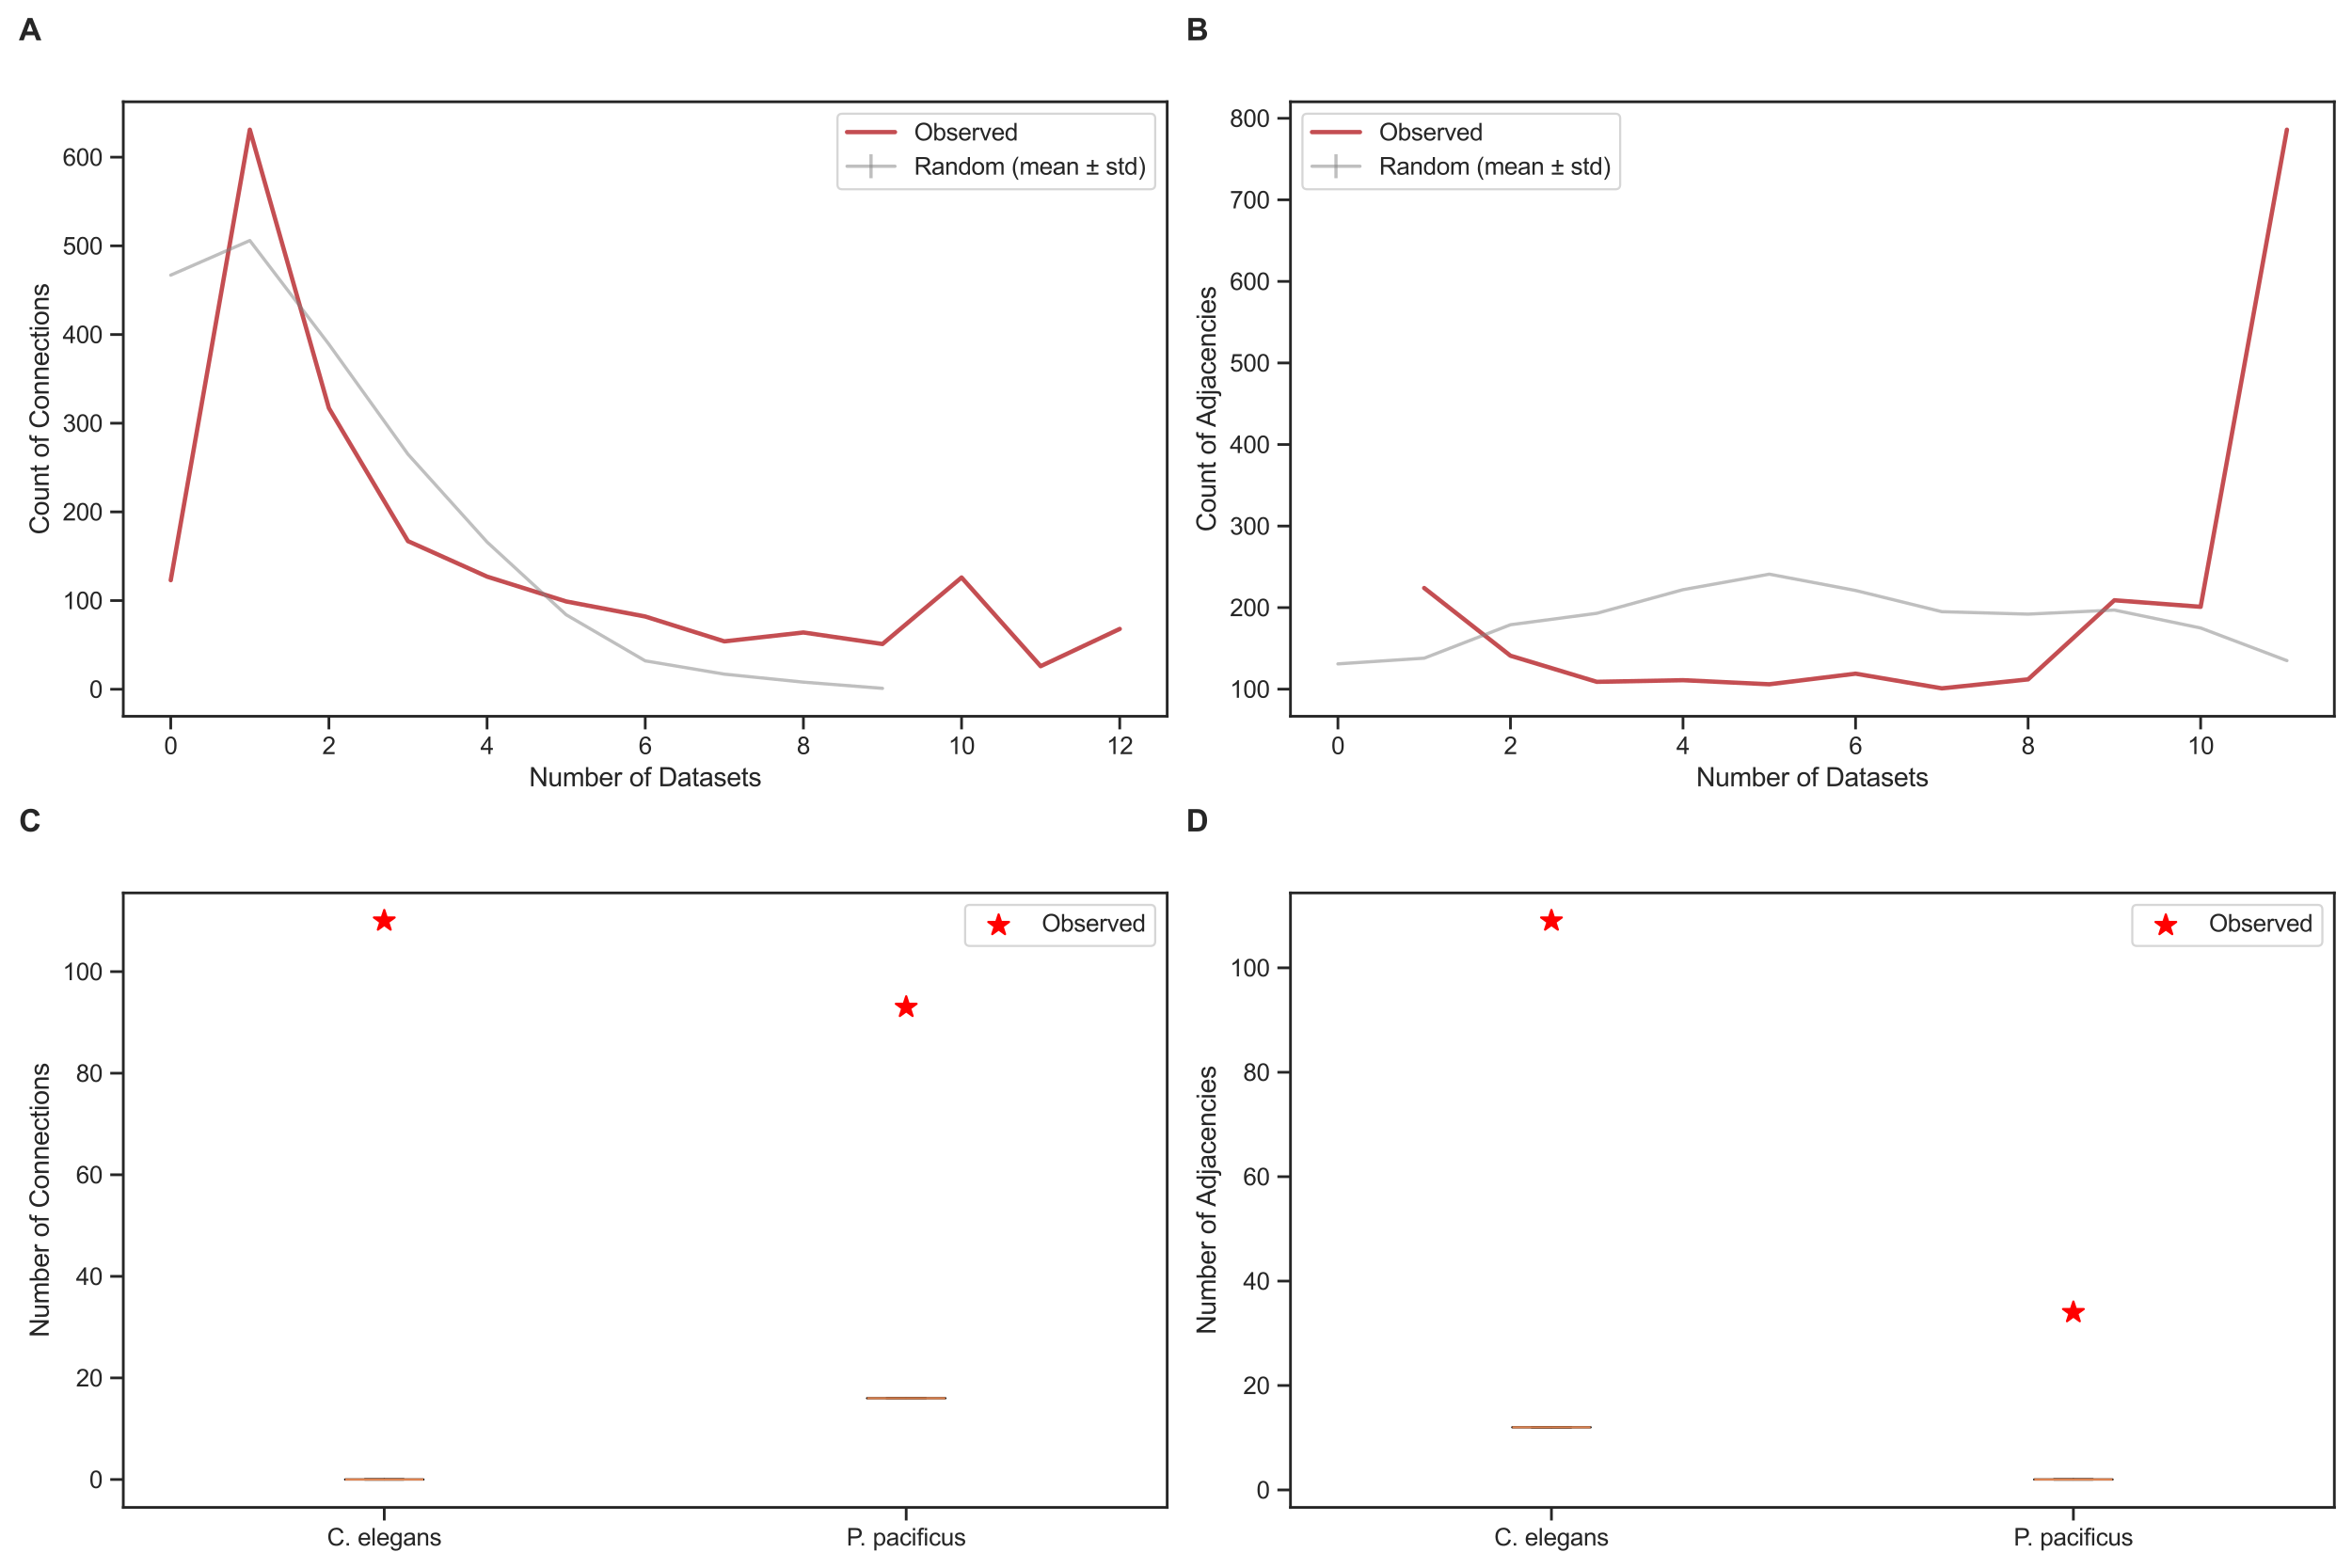 <?xml version="1.0" encoding="utf-8" standalone="no"?>
<!DOCTYPE svg PUBLIC "-//W3C//DTD SVG 1.1//EN"
  "http://www.w3.org/Graphics/SVG/1.1/DTD/svg11.dtd">
<svg xmlns:xlink="http://www.w3.org/1999/xlink" width="1080pt" height="720pt" viewBox="0 0 1080 720" xmlns="http://www.w3.org/2000/svg" version="1.1">
 <defs>
  <style type="text/css">*{stroke-linejoin: round; stroke-linecap: butt}</style>
 </defs>
 <g id="figure_1">
  <g id="patch_1">
   <path d="M 0 720 
L 1080 720 
L 1080 0 
L 0 0 
z
" style="fill: #ffffff"/>
  </g>
  <g id="axes_1">
   <g id="patch_2">
    <path d="M 56.616 328.97 
L 535.95 328.97 
L 535.95 46.739 
L 56.616 46.739 
z
" style="fill: #ffffff"/>
   </g>
   <g id="matplotlib.axis_1">
    <g id="xtick_1">
     <g id="line2d_1">
      <defs>
       <path id="mb7e78f4030" d="M 0 0 
L 0 6 
" style="stroke: #262626; stroke-width: 1.25"/>
      </defs>
      <g>
       <use xlink:href="#mb7e78f4030" x="78.404" y="328.97" style="fill: #262626; stroke: #262626; stroke-width: 1.25"/>
      </g>
     </g>
     <g id="text_1">
      <!-- 0 -->
      <g style="fill: #262626" transform="translate(75.346 346.344) scale(0.11 -0.11)">
       <defs>
        <path id="ArialMT-30" d="M 266 2259 
Q 266 3072 433 3567 
Q 600 4063 929 4331 
Q 1259 4600 1759 4600 
Q 2128 4600 2406 4451 
Q 2684 4303 2865 4023 
Q 3047 3744 3150 3342 
Q 3253 2941 3253 2259 
Q 3253 1453 3087 958 
Q 2922 463 2592 192 
Q 2263 -78 1759 -78 
Q 1097 -78 719 397 
Q 266 969 266 2259 
z
M 844 2259 
Q 844 1131 1108 757 
Q 1372 384 1759 384 
Q 2147 384 2411 759 
Q 2675 1134 2675 2259 
Q 2675 3391 2411 3762 
Q 2147 4134 1753 4134 
Q 1366 4134 1134 3806 
Q 844 3388 844 2259 
z
" transform="scale(0.016)"/>
       </defs>
       <use xlink:href="#ArialMT-30"/>
      </g>
     </g>
    </g>
    <g id="xtick_2">
     <g id="line2d_2">
      <g>
       <use xlink:href="#mb7e78f4030" x="151.03" y="328.97" style="fill: #262626; stroke: #262626; stroke-width: 1.25"/>
      </g>
     </g>
     <g id="text_2">
      <!-- 2 -->
      <g style="fill: #262626" transform="translate(147.972 346.344) scale(0.11 -0.11)">
       <defs>
        <path id="ArialMT-32" d="M 3222 541 
L 3222 0 
L 194 0 
Q 188 203 259 391 
Q 375 700 629 1000 
Q 884 1300 1366 1694 
Q 2113 2306 2375 2664 
Q 2638 3022 2638 3341 
Q 2638 3675 2398 3904 
Q 2159 4134 1775 4134 
Q 1369 4134 1125 3890 
Q 881 3647 878 3216 
L 300 3275 
Q 359 3922 746 4261 
Q 1134 4600 1788 4600 
Q 2447 4600 2831 4234 
Q 3216 3869 3216 3328 
Q 3216 3053 3103 2787 
Q 2991 2522 2730 2228 
Q 2469 1934 1863 1422 
Q 1356 997 1212 845 
Q 1069 694 975 541 
L 3222 541 
z
" transform="scale(0.016)"/>
       </defs>
       <use xlink:href="#ArialMT-32"/>
      </g>
     </g>
    </g>
    <g id="xtick_3">
     <g id="line2d_3">
      <g>
       <use xlink:href="#mb7e78f4030" x="223.657" y="328.97" style="fill: #262626; stroke: #262626; stroke-width: 1.25"/>
      </g>
     </g>
     <g id="text_3">
      <!-- 4 -->
      <g style="fill: #262626" transform="translate(220.598 346.344) scale(0.11 -0.11)">
       <defs>
        <path id="ArialMT-34" d="M 2069 0 
L 2069 1097 
L 81 1097 
L 81 1613 
L 2172 4581 
L 2631 4581 
L 2631 1613 
L 3250 1613 
L 3250 1097 
L 2631 1097 
L 2631 0 
L 2069 0 
z
M 2069 1613 
L 2069 3678 
L 634 1613 
L 2069 1613 
z
" transform="scale(0.016)"/>
       </defs>
       <use xlink:href="#ArialMT-34"/>
      </g>
     </g>
    </g>
    <g id="xtick_4">
     <g id="line2d_4">
      <g>
       <use xlink:href="#mb7e78f4030" x="296.283" y="328.97" style="fill: #262626; stroke: #262626; stroke-width: 1.25"/>
      </g>
     </g>
     <g id="text_4">
      <!-- 6 -->
      <g style="fill: #262626" transform="translate(293.225 346.344) scale(0.11 -0.11)">
       <defs>
        <path id="ArialMT-36" d="M 3184 3459 
L 2625 3416 
Q 2550 3747 2413 3897 
Q 2184 4138 1850 4138 
Q 1581 4138 1378 3988 
Q 1113 3794 959 3422 
Q 806 3050 800 2363 
Q 1003 2672 1297 2822 
Q 1591 2972 1913 2972 
Q 2475 2972 2870 2558 
Q 3266 2144 3266 1488 
Q 3266 1056 3080 686 
Q 2894 316 2569 119 
Q 2244 -78 1831 -78 
Q 1128 -78 684 439 
Q 241 956 241 2144 
Q 241 3472 731 4075 
Q 1159 4600 1884 4600 
Q 2425 4600 2770 4297 
Q 3116 3994 3184 3459 
z
M 888 1484 
Q 888 1194 1011 928 
Q 1134 663 1356 523 
Q 1578 384 1822 384 
Q 2178 384 2434 671 
Q 2691 959 2691 1453 
Q 2691 1928 2437 2201 
Q 2184 2475 1800 2475 
Q 1419 2475 1153 2201 
Q 888 1928 888 1484 
z
" transform="scale(0.016)"/>
       </defs>
       <use xlink:href="#ArialMT-36"/>
      </g>
     </g>
    </g>
    <g id="xtick_5">
     <g id="line2d_5">
      <g>
       <use xlink:href="#mb7e78f4030" x="368.909" y="328.97" style="fill: #262626; stroke: #262626; stroke-width: 1.25"/>
      </g>
     </g>
     <g id="text_5">
      <!-- 8 -->
      <g style="fill: #262626" transform="translate(365.851 346.344) scale(0.11 -0.11)">
       <defs>
        <path id="ArialMT-38" d="M 1131 2484 
Q 781 2613 612 2850 
Q 444 3088 444 3419 
Q 444 3919 803 4259 
Q 1163 4600 1759 4600 
Q 2359 4600 2725 4251 
Q 3091 3903 3091 3403 
Q 3091 3084 2923 2848 
Q 2756 2613 2416 2484 
Q 2838 2347 3058 2040 
Q 3278 1734 3278 1309 
Q 3278 722 2862 322 
Q 2447 -78 1769 -78 
Q 1091 -78 675 323 
Q 259 725 259 1325 
Q 259 1772 486 2073 
Q 713 2375 1131 2484 
z
M 1019 3438 
Q 1019 3113 1228 2906 
Q 1438 2700 1772 2700 
Q 2097 2700 2305 2904 
Q 2513 3109 2513 3406 
Q 2513 3716 2298 3927 
Q 2084 4138 1766 4138 
Q 1444 4138 1231 3931 
Q 1019 3725 1019 3438 
z
M 838 1322 
Q 838 1081 952 856 
Q 1066 631 1291 507 
Q 1516 384 1775 384 
Q 2178 384 2440 643 
Q 2703 903 2703 1303 
Q 2703 1709 2433 1975 
Q 2163 2241 1756 2241 
Q 1359 2241 1098 1978 
Q 838 1716 838 1322 
z
" transform="scale(0.016)"/>
       </defs>
       <use xlink:href="#ArialMT-38"/>
      </g>
     </g>
    </g>
    <g id="xtick_6">
     <g id="line2d_6">
      <g>
       <use xlink:href="#mb7e78f4030" x="441.536" y="328.97" style="fill: #262626; stroke: #262626; stroke-width: 1.25"/>
      </g>
     </g>
     <g id="text_6">
      <!-- 10 -->
      <g style="fill: #262626" transform="translate(435.419 346.344) scale(0.11 -0.11)">
       <defs>
        <path id="ArialMT-31" d="M 2384 0 
L 1822 0 
L 1822 3584 
Q 1619 3391 1289 3197 
Q 959 3003 697 2906 
L 697 3450 
Q 1169 3672 1522 3987 
Q 1875 4303 2022 4600 
L 2384 4600 
L 2384 0 
z
" transform="scale(0.016)"/>
       </defs>
       <use xlink:href="#ArialMT-31"/>
       <use xlink:href="#ArialMT-30" x="55.615"/>
      </g>
     </g>
    </g>
    <g id="xtick_7">
     <g id="line2d_7">
      <g>
       <use xlink:href="#mb7e78f4030" x="514.162" y="328.97" style="fill: #262626; stroke: #262626; stroke-width: 1.25"/>
      </g>
     </g>
     <g id="text_7">
      <!-- 12 -->
      <g style="fill: #262626" transform="translate(508.045 346.344) scale(0.11 -0.11)">
       <use xlink:href="#ArialMT-31"/>
       <use xlink:href="#ArialMT-32" x="55.615"/>
      </g>
     </g>
    </g>
    <g id="text_8">
     <!-- Number of Datasets -->
     <g style="fill: #262626" transform="translate(242.931 361.119) scale(0.12 -0.12)">
      <defs>
       <path id="ArialMT-4e" d="M 488 0 
L 488 4581 
L 1109 4581 
L 3516 984 
L 3516 4581 
L 4097 4581 
L 4097 0 
L 3475 0 
L 1069 3600 
L 1069 0 
L 488 0 
z
" transform="scale(0.016)"/>
       <path id="ArialMT-75" d="M 2597 0 
L 2597 488 
Q 2209 -75 1544 -75 
Q 1250 -75 995 37 
Q 741 150 617 320 
Q 494 491 444 738 
Q 409 903 409 1263 
L 409 3319 
L 972 3319 
L 972 1478 
Q 972 1038 1006 884 
Q 1059 663 1231 536 
Q 1403 409 1656 409 
Q 1909 409 2131 539 
Q 2353 669 2445 892 
Q 2538 1116 2538 1541 
L 2538 3319 
L 3100 3319 
L 3100 0 
L 2597 0 
z
" transform="scale(0.016)"/>
       <path id="ArialMT-6d" d="M 422 0 
L 422 3319 
L 925 3319 
L 925 2853 
Q 1081 3097 1340 3245 
Q 1600 3394 1931 3394 
Q 2300 3394 2536 3241 
Q 2772 3088 2869 2813 
Q 3263 3394 3894 3394 
Q 4388 3394 4653 3120 
Q 4919 2847 4919 2278 
L 4919 0 
L 4359 0 
L 4359 2091 
Q 4359 2428 4304 2576 
Q 4250 2725 4106 2815 
Q 3963 2906 3769 2906 
Q 3419 2906 3187 2673 
Q 2956 2441 2956 1928 
L 2956 0 
L 2394 0 
L 2394 2156 
Q 2394 2531 2256 2718 
Q 2119 2906 1806 2906 
Q 1569 2906 1367 2781 
Q 1166 2656 1075 2415 
Q 984 2175 984 1722 
L 984 0 
L 422 0 
z
" transform="scale(0.016)"/>
       <path id="ArialMT-62" d="M 941 0 
L 419 0 
L 419 4581 
L 981 4581 
L 981 2947 
Q 1338 3394 1891 3394 
Q 2197 3394 2470 3270 
Q 2744 3147 2920 2923 
Q 3097 2700 3197 2384 
Q 3297 2069 3297 1709 
Q 3297 856 2875 390 
Q 2453 -75 1863 -75 
Q 1275 -75 941 416 
L 941 0 
z
M 934 1684 
Q 934 1088 1097 822 
Q 1363 388 1816 388 
Q 2184 388 2453 708 
Q 2722 1028 2722 1663 
Q 2722 2313 2464 2622 
Q 2206 2931 1841 2931 
Q 1472 2931 1203 2611 
Q 934 2291 934 1684 
z
" transform="scale(0.016)"/>
       <path id="ArialMT-65" d="M 2694 1069 
L 3275 997 
Q 3138 488 2766 206 
Q 2394 -75 1816 -75 
Q 1088 -75 661 373 
Q 234 822 234 1631 
Q 234 2469 665 2931 
Q 1097 3394 1784 3394 
Q 2450 3394 2872 2941 
Q 3294 2488 3294 1666 
Q 3294 1616 3291 1516 
L 816 1516 
Q 847 969 1125 678 
Q 1403 388 1819 388 
Q 2128 388 2347 550 
Q 2566 713 2694 1069 
z
M 847 1978 
L 2700 1978 
Q 2663 2397 2488 2606 
Q 2219 2931 1791 2931 
Q 1403 2931 1139 2672 
Q 875 2413 847 1978 
z
" transform="scale(0.016)"/>
       <path id="ArialMT-72" d="M 416 0 
L 416 3319 
L 922 3319 
L 922 2816 
Q 1116 3169 1280 3281 
Q 1444 3394 1641 3394 
Q 1925 3394 2219 3213 
L 2025 2691 
Q 1819 2813 1613 2813 
Q 1428 2813 1281 2702 
Q 1134 2591 1072 2394 
Q 978 2094 978 1738 
L 978 0 
L 416 0 
z
" transform="scale(0.016)"/>
       <path id="ArialMT-20" transform="scale(0.016)"/>
       <path id="ArialMT-6f" d="M 213 1659 
Q 213 2581 725 3025 
Q 1153 3394 1769 3394 
Q 2453 3394 2887 2945 
Q 3322 2497 3322 1706 
Q 3322 1066 3130 698 
Q 2938 331 2570 128 
Q 2203 -75 1769 -75 
Q 1072 -75 642 372 
Q 213 819 213 1659 
z
M 791 1659 
Q 791 1022 1069 705 
Q 1347 388 1769 388 
Q 2188 388 2466 706 
Q 2744 1025 2744 1678 
Q 2744 2294 2464 2611 
Q 2184 2928 1769 2928 
Q 1347 2928 1069 2612 
Q 791 2297 791 1659 
z
" transform="scale(0.016)"/>
       <path id="ArialMT-66" d="M 556 0 
L 556 2881 
L 59 2881 
L 59 3319 
L 556 3319 
L 556 3672 
Q 556 4006 616 4169 
Q 697 4388 901 4523 
Q 1106 4659 1475 4659 
Q 1713 4659 2000 4603 
L 1916 4113 
Q 1741 4144 1584 4144 
Q 1328 4144 1222 4034 
Q 1116 3925 1116 3625 
L 1116 3319 
L 1763 3319 
L 1763 2881 
L 1116 2881 
L 1116 0 
L 556 0 
z
" transform="scale(0.016)"/>
       <path id="ArialMT-44" d="M 494 0 
L 494 4581 
L 2072 4581 
Q 2606 4581 2888 4516 
Q 3281 4425 3559 4188 
Q 3922 3881 4101 3404 
Q 4281 2928 4281 2316 
Q 4281 1794 4159 1391 
Q 4038 988 3847 723 
Q 3656 459 3429 307 
Q 3203 156 2883 78 
Q 2563 0 2147 0 
L 494 0 
z
M 1100 541 
L 2078 541 
Q 2531 541 2789 625 
Q 3047 709 3200 863 
Q 3416 1078 3536 1442 
Q 3656 1806 3656 2325 
Q 3656 3044 3420 3430 
Q 3184 3816 2847 3947 
Q 2603 4041 2063 4041 
L 1100 4041 
L 1100 541 
z
" transform="scale(0.016)"/>
       <path id="ArialMT-61" d="M 2588 409 
Q 2275 144 1986 34 
Q 1697 -75 1366 -75 
Q 819 -75 525 192 
Q 231 459 231 875 
Q 231 1119 342 1320 
Q 453 1522 633 1644 
Q 813 1766 1038 1828 
Q 1203 1872 1538 1913 
Q 2219 1994 2541 2106 
Q 2544 2222 2544 2253 
Q 2544 2597 2384 2738 
Q 2169 2928 1744 2928 
Q 1347 2928 1158 2789 
Q 969 2650 878 2297 
L 328 2372 
Q 403 2725 575 2942 
Q 747 3159 1072 3276 
Q 1397 3394 1825 3394 
Q 2250 3394 2515 3294 
Q 2781 3194 2906 3042 
Q 3031 2891 3081 2659 
Q 3109 2516 3109 2141 
L 3109 1391 
Q 3109 606 3145 398 
Q 3181 191 3288 0 
L 2700 0 
Q 2613 175 2588 409 
z
M 2541 1666 
Q 2234 1541 1622 1453 
Q 1275 1403 1131 1340 
Q 988 1278 909 1158 
Q 831 1038 831 891 
Q 831 666 1001 516 
Q 1172 366 1500 366 
Q 1825 366 2078 508 
Q 2331 650 2450 897 
Q 2541 1088 2541 1459 
L 2541 1666 
z
" transform="scale(0.016)"/>
       <path id="ArialMT-74" d="M 1650 503 
L 1731 6 
Q 1494 -44 1306 -44 
Q 1000 -44 831 53 
Q 663 150 594 308 
Q 525 466 525 972 
L 525 2881 
L 113 2881 
L 113 3319 
L 525 3319 
L 525 4141 
L 1084 4478 
L 1084 3319 
L 1650 3319 
L 1650 2881 
L 1084 2881 
L 1084 941 
Q 1084 700 1114 631 
Q 1144 563 1211 522 
Q 1278 481 1403 481 
Q 1497 481 1650 503 
z
" transform="scale(0.016)"/>
       <path id="ArialMT-73" d="M 197 991 
L 753 1078 
Q 800 744 1014 566 
Q 1228 388 1613 388 
Q 2000 388 2187 545 
Q 2375 703 2375 916 
Q 2375 1106 2209 1216 
Q 2094 1291 1634 1406 
Q 1016 1563 777 1677 
Q 538 1791 414 1992 
Q 291 2194 291 2438 
Q 291 2659 392 2848 
Q 494 3038 669 3163 
Q 800 3259 1026 3326 
Q 1253 3394 1513 3394 
Q 1903 3394 2198 3281 
Q 2494 3169 2634 2976 
Q 2775 2784 2828 2463 
L 2278 2388 
Q 2241 2644 2061 2787 
Q 1881 2931 1553 2931 
Q 1166 2931 1000 2803 
Q 834 2675 834 2503 
Q 834 2394 903 2306 
Q 972 2216 1119 2156 
Q 1203 2125 1616 2013 
Q 2213 1853 2448 1751 
Q 2684 1650 2818 1456 
Q 2953 1263 2953 975 
Q 2953 694 2789 445 
Q 2625 197 2315 61 
Q 2006 -75 1616 -75 
Q 969 -75 630 194 
Q 291 463 197 991 
z
" transform="scale(0.016)"/>
      </defs>
      <use xlink:href="#ArialMT-4e"/>
      <use xlink:href="#ArialMT-75" x="72.217"/>
      <use xlink:href="#ArialMT-6d" x="127.832"/>
      <use xlink:href="#ArialMT-62" x="211.133"/>
      <use xlink:href="#ArialMT-65" x="266.748"/>
      <use xlink:href="#ArialMT-72" x="322.363"/>
      <use xlink:href="#ArialMT-20" x="355.664"/>
      <use xlink:href="#ArialMT-6f" x="383.447"/>
      <use xlink:href="#ArialMT-66" x="439.062"/>
      <use xlink:href="#ArialMT-20" x="466.846"/>
      <use xlink:href="#ArialMT-44" x="494.629"/>
      <use xlink:href="#ArialMT-61" x="566.846"/>
      <use xlink:href="#ArialMT-74" x="622.461"/>
      <use xlink:href="#ArialMT-61" x="650.244"/>
      <use xlink:href="#ArialMT-73" x="705.859"/>
      <use xlink:href="#ArialMT-65" x="755.859"/>
      <use xlink:href="#ArialMT-74" x="811.475"/>
      <use xlink:href="#ArialMT-73" x="839.258"/>
     </g>
    </g>
   </g>
   <g id="matplotlib.axis_2">
    <g id="ytick_1">
     <g id="line2d_8">
      <defs>
       <path id="mc92e59e3b2" d="M 0 0 
L -6 0 
" style="stroke: #262626; stroke-width: 1.25"/>
      </defs>
      <g>
       <use xlink:href="#mc92e59e3b2" x="56.616" y="316.549" style="fill: #262626; stroke: #262626; stroke-width: 1.25"/>
      </g>
     </g>
     <g id="text_9">
      <!-- 0 -->
      <g style="fill: #262626" transform="translate(40.999 320.485) scale(0.11 -0.11)">
       <use xlink:href="#ArialMT-30"/>
      </g>
     </g>
    </g>
    <g id="ytick_2">
     <g id="line2d_9">
      <g>
       <use xlink:href="#mc92e59e3b2" x="56.616" y="275.823" style="fill: #262626; stroke: #262626; stroke-width: 1.25"/>
      </g>
     </g>
     <g id="text_10">
      <!-- 100 -->
      <g style="fill: #262626" transform="translate(28.765 279.759) scale(0.11 -0.11)">
       <use xlink:href="#ArialMT-31"/>
       <use xlink:href="#ArialMT-30" x="55.615"/>
       <use xlink:href="#ArialMT-30" x="111.23"/>
      </g>
     </g>
    </g>
    <g id="ytick_3">
     <g id="line2d_10">
      <g>
       <use xlink:href="#mc92e59e3b2" x="56.616" y="235.097" style="fill: #262626; stroke: #262626; stroke-width: 1.25"/>
      </g>
     </g>
     <g id="text_11">
      <!-- 200 -->
      <g style="fill: #262626" transform="translate(28.765 239.033) scale(0.11 -0.11)">
       <use xlink:href="#ArialMT-32"/>
       <use xlink:href="#ArialMT-30" x="55.615"/>
       <use xlink:href="#ArialMT-30" x="111.23"/>
      </g>
     </g>
    </g>
    <g id="ytick_4">
     <g id="line2d_11">
      <g>
       <use xlink:href="#mc92e59e3b2" x="56.616" y="194.371" style="fill: #262626; stroke: #262626; stroke-width: 1.25"/>
      </g>
     </g>
     <g id="text_12">
      <!-- 300 -->
      <g style="fill: #262626" transform="translate(28.765 198.307) scale(0.11 -0.11)">
       <defs>
        <path id="ArialMT-33" d="M 269 1209 
L 831 1284 
Q 928 806 1161 595 
Q 1394 384 1728 384 
Q 2125 384 2398 659 
Q 2672 934 2672 1341 
Q 2672 1728 2419 1979 
Q 2166 2231 1775 2231 
Q 1616 2231 1378 2169 
L 1441 2663 
Q 1497 2656 1531 2656 
Q 1891 2656 2178 2843 
Q 2466 3031 2466 3422 
Q 2466 3731 2256 3934 
Q 2047 4138 1716 4138 
Q 1388 4138 1169 3931 
Q 950 3725 888 3313 
L 325 3413 
Q 428 3978 793 4289 
Q 1159 4600 1703 4600 
Q 2078 4600 2393 4439 
Q 2709 4278 2876 4000 
Q 3044 3722 3044 3409 
Q 3044 3113 2884 2869 
Q 2725 2625 2413 2481 
Q 2819 2388 3044 2092 
Q 3269 1797 3269 1353 
Q 3269 753 2831 336 
Q 2394 -81 1725 -81 
Q 1122 -81 723 278 
Q 325 638 269 1209 
z
" transform="scale(0.016)"/>
       </defs>
       <use xlink:href="#ArialMT-33"/>
       <use xlink:href="#ArialMT-30" x="55.615"/>
       <use xlink:href="#ArialMT-30" x="111.23"/>
      </g>
     </g>
    </g>
    <g id="ytick_5">
     <g id="line2d_12">
      <g>
       <use xlink:href="#mc92e59e3b2" x="56.616" y="153.645" style="fill: #262626; stroke: #262626; stroke-width: 1.25"/>
      </g>
     </g>
     <g id="text_13">
      <!-- 400 -->
      <g style="fill: #262626" transform="translate(28.765 157.581) scale(0.11 -0.11)">
       <use xlink:href="#ArialMT-34"/>
       <use xlink:href="#ArialMT-30" x="55.615"/>
       <use xlink:href="#ArialMT-30" x="111.23"/>
      </g>
     </g>
    </g>
    <g id="ytick_6">
     <g id="line2d_13">
      <g>
       <use xlink:href="#mc92e59e3b2" x="56.616" y="112.919" style="fill: #262626; stroke: #262626; stroke-width: 1.25"/>
      </g>
     </g>
     <g id="text_14">
      <!-- 500 -->
      <g style="fill: #262626" transform="translate(28.765 116.856) scale(0.11 -0.11)">
       <defs>
        <path id="ArialMT-35" d="M 266 1200 
L 856 1250 
Q 922 819 1161 601 
Q 1400 384 1738 384 
Q 2144 384 2425 690 
Q 2706 997 2706 1503 
Q 2706 1984 2436 2262 
Q 2166 2541 1728 2541 
Q 1456 2541 1237 2417 
Q 1019 2294 894 2097 
L 366 2166 
L 809 4519 
L 3088 4519 
L 3088 3981 
L 1259 3981 
L 1013 2750 
Q 1425 3038 1878 3038 
Q 2478 3038 2890 2622 
Q 3303 2206 3303 1553 
Q 3303 931 2941 478 
Q 2500 -78 1738 -78 
Q 1113 -78 717 272 
Q 322 622 266 1200 
z
" transform="scale(0.016)"/>
       </defs>
       <use xlink:href="#ArialMT-35"/>
       <use xlink:href="#ArialMT-30" x="55.615"/>
       <use xlink:href="#ArialMT-30" x="111.23"/>
      </g>
     </g>
    </g>
    <g id="ytick_7">
     <g id="line2d_14">
      <g>
       <use xlink:href="#mc92e59e3b2" x="56.616" y="72.193" style="fill: #262626; stroke: #262626; stroke-width: 1.25"/>
      </g>
     </g>
     <g id="text_15">
      <!-- 600 -->
      <g style="fill: #262626" transform="translate(28.765 76.13) scale(0.11 -0.11)">
       <use xlink:href="#ArialMT-36"/>
       <use xlink:href="#ArialMT-30" x="55.615"/>
       <use xlink:href="#ArialMT-30" x="111.23"/>
      </g>
     </g>
    </g>
    <g id="text_16">
     <!-- Count of Connections -->
     <g style="fill: #262626" transform="translate(22.38 245.554) rotate(-90) scale(0.12 -0.12)">
      <defs>
       <path id="ArialMT-43" d="M 3763 1606 
L 4369 1453 
Q 4178 706 3683 314 
Q 3188 -78 2472 -78 
Q 1731 -78 1267 223 
Q 803 525 561 1097 
Q 319 1669 319 2325 
Q 319 3041 592 3573 
Q 866 4106 1370 4382 
Q 1875 4659 2481 4659 
Q 3169 4659 3637 4309 
Q 4106 3959 4291 3325 
L 3694 3184 
Q 3534 3684 3231 3912 
Q 2928 4141 2469 4141 
Q 1941 4141 1586 3887 
Q 1231 3634 1087 3207 
Q 944 2781 944 2328 
Q 944 1744 1114 1308 
Q 1284 872 1643 656 
Q 2003 441 2422 441 
Q 2931 441 3284 734 
Q 3638 1028 3763 1606 
z
" transform="scale(0.016)"/>
       <path id="ArialMT-6e" d="M 422 0 
L 422 3319 
L 928 3319 
L 928 2847 
Q 1294 3394 1984 3394 
Q 2284 3394 2536 3286 
Q 2788 3178 2913 3003 
Q 3038 2828 3088 2588 
Q 3119 2431 3119 2041 
L 3119 0 
L 2556 0 
L 2556 2019 
Q 2556 2363 2490 2533 
Q 2425 2703 2258 2804 
Q 2091 2906 1866 2906 
Q 1506 2906 1245 2678 
Q 984 2450 984 1813 
L 984 0 
L 422 0 
z
" transform="scale(0.016)"/>
       <path id="ArialMT-63" d="M 2588 1216 
L 3141 1144 
Q 3050 572 2676 248 
Q 2303 -75 1759 -75 
Q 1078 -75 664 370 
Q 250 816 250 1647 
Q 250 2184 428 2587 
Q 606 2991 970 3192 
Q 1334 3394 1763 3394 
Q 2303 3394 2647 3120 
Q 2991 2847 3088 2344 
L 2541 2259 
Q 2463 2594 2264 2762 
Q 2066 2931 1784 2931 
Q 1359 2931 1093 2626 
Q 828 2322 828 1663 
Q 828 994 1084 691 
Q 1341 388 1753 388 
Q 2084 388 2306 591 
Q 2528 794 2588 1216 
z
" transform="scale(0.016)"/>
       <path id="ArialMT-69" d="M 425 3934 
L 425 4581 
L 988 4581 
L 988 3934 
L 425 3934 
z
M 425 0 
L 425 3319 
L 988 3319 
L 988 0 
L 425 0 
z
" transform="scale(0.016)"/>
      </defs>
      <use xlink:href="#ArialMT-43"/>
      <use xlink:href="#ArialMT-6f" x="72.217"/>
      <use xlink:href="#ArialMT-75" x="127.832"/>
      <use xlink:href="#ArialMT-6e" x="183.447"/>
      <use xlink:href="#ArialMT-74" x="239.062"/>
      <use xlink:href="#ArialMT-20" x="266.846"/>
      <use xlink:href="#ArialMT-6f" x="294.629"/>
      <use xlink:href="#ArialMT-66" x="350.244"/>
      <use xlink:href="#ArialMT-20" x="378.027"/>
      <use xlink:href="#ArialMT-43" x="405.811"/>
      <use xlink:href="#ArialMT-6f" x="478.027"/>
      <use xlink:href="#ArialMT-6e" x="533.643"/>
      <use xlink:href="#ArialMT-6e" x="589.258"/>
      <use xlink:href="#ArialMT-65" x="644.873"/>
      <use xlink:href="#ArialMT-63" x="700.488"/>
      <use xlink:href="#ArialMT-74" x="750.488"/>
      <use xlink:href="#ArialMT-69" x="778.271"/>
      <use xlink:href="#ArialMT-6f" x="800.488"/>
      <use xlink:href="#ArialMT-6e" x="856.104"/>
      <use xlink:href="#ArialMT-73" x="911.719"/>
     </g>
    </g>
   </g>
   <g id="LineCollection_1">
    <path clip-path="url(#p7bfe6f6a98)" style="fill: none; stroke: #808080; stroke-opacity: 0.5; stroke-width: 1.5"/>
    <path clip-path="url(#p7bfe6f6a98)" style="fill: none; stroke: #808080; stroke-opacity: 0.5; stroke-width: 1.5"/>
    <path clip-path="url(#p7bfe6f6a98)" style="fill: none; stroke: #808080; stroke-opacity: 0.5; stroke-width: 1.5"/>
    <path clip-path="url(#p7bfe6f6a98)" style="fill: none; stroke: #808080; stroke-opacity: 0.5; stroke-width: 1.5"/>
    <path clip-path="url(#p7bfe6f6a98)" style="fill: none; stroke: #808080; stroke-opacity: 0.5; stroke-width: 1.5"/>
    <path clip-path="url(#p7bfe6f6a98)" style="fill: none; stroke: #808080; stroke-opacity: 0.5; stroke-width: 1.5"/>
    <path clip-path="url(#p7bfe6f6a98)" style="fill: none; stroke: #808080; stroke-opacity: 0.5; stroke-width: 1.5"/>
    <path clip-path="url(#p7bfe6f6a98)" style="fill: none; stroke: #808080; stroke-opacity: 0.5; stroke-width: 1.5"/>
    <path clip-path="url(#p7bfe6f6a98)" style="fill: none; stroke: #808080; stroke-opacity: 0.5; stroke-width: 1.5"/>
    <path clip-path="url(#p7bfe6f6a98)" style="fill: none; stroke: #808080; stroke-opacity: 0.5; stroke-width: 1.5"/>
   </g>
   <g id="line2d_15">
    <path d="M 78.404 266.456 
L 114.717 59.568 
L 151.03 187.447 
L 187.344 248.536 
L 223.657 264.827 
L 259.97 276.23 
L 296.283 283.153 
L 332.596 294.557 
L 368.909 290.484 
L 405.223 295.778 
L 441.536 265.234 
L 477.849 305.96 
L 514.162 288.855 
" clip-path="url(#p7bfe6f6a98)" style="fill: none; stroke: #c44e52; stroke-width: 2; stroke-linecap: round"/>
   </g>
   <g id="line2d_16">
    <path d="M 78.404 126.358 
L 114.717 110.475 
L 151.03 158.125 
L 187.344 208.625 
L 223.657 248.943 
L 259.97 282.339 
L 296.283 303.516 
L 332.596 309.625 
L 368.909 313.291 
L 405.223 316.141 
" clip-path="url(#p7bfe6f6a98)" style="fill: none; stroke: #808080; stroke-opacity: 0.5; stroke-width: 1.5; stroke-linecap: round"/>
   </g>
   <g id="patch_3">
    <path d="M 56.616 328.97 
L 56.616 46.739 
" style="fill: none; stroke: #262626; stroke-width: 1.25; stroke-linejoin: miter; stroke-linecap: square"/>
   </g>
   <g id="patch_4">
    <path d="M 535.95 328.97 
L 535.95 46.739 
" style="fill: none; stroke: #262626; stroke-width: 1.25; stroke-linejoin: miter; stroke-linecap: square"/>
   </g>
   <g id="patch_5">
    <path d="M 56.616 328.97 
L 535.95 328.97 
" style="fill: none; stroke: #262626; stroke-width: 1.25; stroke-linejoin: miter; stroke-linecap: square"/>
   </g>
   <g id="patch_6">
    <path d="M 56.616 46.739 
L 535.95 46.739 
" style="fill: none; stroke: #262626; stroke-width: 1.25; stroke-linejoin: miter; stroke-linecap: square"/>
   </g>
   <g id="text_17">
    <!-- A -->
    <g style="fill: #262626" transform="translate(8.683 18.516) scale(0.14 -0.14)">
     <defs>
      <path id="Arial-BoldMT-41" d="M 4597 0 
L 3591 0 
L 3191 1041 
L 1359 1041 
L 981 0 
L 0 0 
L 1784 4581 
L 2763 4581 
L 4597 0 
z
M 2894 1813 
L 2263 3513 
L 1644 1813 
L 2894 1813 
z
" transform="scale(0.016)"/>
     </defs>
     <use xlink:href="#Arial-BoldMT-41"/>
    </g>
   </g>
   <g id="legend_1">
    <g id="patch_7">
     <path d="M 386.757 86.922 
L 528.25 86.922 
Q 530.45 86.922 530.45 84.722 
L 530.45 54.439 
Q 530.45 52.239 528.25 52.239 
L 386.757 52.239 
Q 384.557 52.239 384.557 54.439 
L 384.557 84.722 
Q 384.557 86.922 386.757 86.922 
z
" style="fill: #ffffff; opacity: 0.8; stroke: #cccccc; stroke-linejoin: miter"/>
    </g>
    <g id="line2d_17">
     <path d="M 388.957 60.663 
L 399.957 60.663 
L 410.957 60.663 
" style="fill: none; stroke: #c44e52; stroke-width: 2; stroke-linecap: round"/>
    </g>
    <g id="text_18">
     <!-- Observed -->
     <g style="fill: #262626" transform="translate(419.757 64.513) scale(0.11 -0.11)">
      <defs>
       <path id="ArialMT-4f" d="M 309 2231 
Q 309 3372 921 4017 
Q 1534 4663 2503 4663 
Q 3138 4663 3647 4359 
Q 4156 4056 4423 3514 
Q 4691 2972 4691 2284 
Q 4691 1588 4409 1038 
Q 4128 488 3612 205 
Q 3097 -78 2500 -78 
Q 1853 -78 1343 234 
Q 834 547 571 1087 
Q 309 1628 309 2231 
z
M 934 2222 
Q 934 1394 1379 917 
Q 1825 441 2497 441 
Q 3181 441 3623 922 
Q 4066 1403 4066 2288 
Q 4066 2847 3877 3264 
Q 3688 3681 3323 3911 
Q 2959 4141 2506 4141 
Q 1863 4141 1398 3698 
Q 934 3256 934 2222 
z
" transform="scale(0.016)"/>
       <path id="ArialMT-76" d="M 1344 0 
L 81 3319 
L 675 3319 
L 1388 1331 
Q 1503 1009 1600 663 
Q 1675 925 1809 1294 
L 2547 3319 
L 3125 3319 
L 1869 0 
L 1344 0 
z
" transform="scale(0.016)"/>
       <path id="ArialMT-64" d="M 2575 0 
L 2575 419 
Q 2259 -75 1647 -75 
Q 1250 -75 917 144 
Q 584 363 401 755 
Q 219 1147 219 1656 
Q 219 2153 384 2558 
Q 550 2963 881 3178 
Q 1213 3394 1622 3394 
Q 1922 3394 2156 3267 
Q 2391 3141 2538 2938 
L 2538 4581 
L 3097 4581 
L 3097 0 
L 2575 0 
z
M 797 1656 
Q 797 1019 1065 703 
Q 1334 388 1700 388 
Q 2069 388 2326 689 
Q 2584 991 2584 1609 
Q 2584 2291 2321 2609 
Q 2059 2928 1675 2928 
Q 1300 2928 1048 2622 
Q 797 2316 797 1656 
z
" transform="scale(0.016)"/>
      </defs>
      <use xlink:href="#ArialMT-4f"/>
      <use xlink:href="#ArialMT-62" x="77.783"/>
      <use xlink:href="#ArialMT-73" x="133.398"/>
      <use xlink:href="#ArialMT-65" x="183.398"/>
      <use xlink:href="#ArialMT-72" x="239.014"/>
      <use xlink:href="#ArialMT-76" x="272.314"/>
      <use xlink:href="#ArialMT-65" x="322.314"/>
      <use xlink:href="#ArialMT-64" x="377.93"/>
     </g>
    </g>
    <g id="LineCollection_2">
     <path d="M 399.957 81.856 
L 399.957 70.856 
" style="fill: none; stroke: #808080; stroke-opacity: 0.5; stroke-width: 1.5"/>
    </g>
    <g id="line2d_18">
     <path d="M 388.957 76.356 
L 410.957 76.356 
" style="fill: none; stroke: #808080; stroke-opacity: 0.5; stroke-width: 1.5; stroke-linecap: round"/>
    </g>
    <g id="line2d_19"/>
    <g id="text_19">
     <!-- Random (mean ± std) -->
     <g style="fill: #262626" transform="translate(419.757 80.207) scale(0.11 -0.11)">
      <defs>
       <path id="ArialMT-52" d="M 503 0 
L 503 4581 
L 2534 4581 
Q 3147 4581 3465 4457 
Q 3784 4334 3975 4021 
Q 4166 3709 4166 3331 
Q 4166 2844 3850 2509 
Q 3534 2175 2875 2084 
Q 3116 1969 3241 1856 
Q 3506 1613 3744 1247 
L 4541 0 
L 3778 0 
L 3172 953 
Q 2906 1366 2734 1584 
Q 2563 1803 2427 1890 
Q 2291 1978 2150 2013 
Q 2047 2034 1813 2034 
L 1109 2034 
L 1109 0 
L 503 0 
z
M 1109 2559 
L 2413 2559 
Q 2828 2559 3062 2645 
Q 3297 2731 3419 2920 
Q 3541 3109 3541 3331 
Q 3541 3656 3305 3865 
Q 3069 4075 2559 4075 
L 1109 4075 
L 1109 2559 
z
" transform="scale(0.016)"/>
       <path id="ArialMT-28" d="M 1497 -1347 
Q 1031 -759 709 28 
Q 388 816 388 1659 
Q 388 2403 628 3084 
Q 909 3875 1497 4659 
L 1900 4659 
Q 1522 4009 1400 3731 
Q 1209 3300 1100 2831 
Q 966 2247 966 1656 
Q 966 153 1900 -1347 
L 1497 -1347 
z
" transform="scale(0.016)"/>
       <path id="ArialMT-b1" d="M 1491 813 
L 1491 2072 
L 244 2072 
L 244 2594 
L 1491 2594 
L 1491 3841 
L 2022 3841 
L 2022 2594 
L 3269 2594 
L 3269 2072 
L 2022 2072 
L 2022 813 
L 1491 813 
z
M 3269 0 
L 244 0 
L 244 525 
L 3269 525 
L 3269 0 
z
" transform="scale(0.016)"/>
       <path id="ArialMT-29" d="M 791 -1347 
L 388 -1347 
Q 1322 153 1322 1656 
Q 1322 2244 1188 2822 
Q 1081 3291 891 3722 
Q 769 4003 388 4659 
L 791 4659 
Q 1378 3875 1659 3084 
Q 1900 2403 1900 1659 
Q 1900 816 1576 28 
Q 1253 -759 791 -1347 
z
" transform="scale(0.016)"/>
      </defs>
      <use xlink:href="#ArialMT-52"/>
      <use xlink:href="#ArialMT-61" x="72.217"/>
      <use xlink:href="#ArialMT-6e" x="127.832"/>
      <use xlink:href="#ArialMT-64" x="183.447"/>
      <use xlink:href="#ArialMT-6f" x="239.062"/>
      <use xlink:href="#ArialMT-6d" x="294.678"/>
      <use xlink:href="#ArialMT-20" x="377.979"/>
      <use xlink:href="#ArialMT-28" x="405.762"/>
      <use xlink:href="#ArialMT-6d" x="439.062"/>
      <use xlink:href="#ArialMT-65" x="522.363"/>
      <use xlink:href="#ArialMT-61" x="577.979"/>
      <use xlink:href="#ArialMT-6e" x="633.594"/>
      <use xlink:href="#ArialMT-20" x="689.209"/>
      <use xlink:href="#ArialMT-b1" x="716.992"/>
      <use xlink:href="#ArialMT-20" x="771.875"/>
      <use xlink:href="#ArialMT-73" x="799.658"/>
      <use xlink:href="#ArialMT-74" x="849.658"/>
      <use xlink:href="#ArialMT-64" x="877.441"/>
      <use xlink:href="#ArialMT-29" x="933.057"/>
     </g>
    </g>
   </g>
  </g>
  <g id="axes_2">
   <g id="patch_8">
    <path d="M 592.566 328.97 
L 1071.9 328.97 
L 1071.9 46.739 
L 592.566 46.739 
z
" style="fill: #ffffff"/>
   </g>
   <g id="matplotlib.axis_3">
    <g id="xtick_8">
     <g id="line2d_20">
      <g>
       <use xlink:href="#mb7e78f4030" x="614.354" y="328.97" style="fill: #262626; stroke: #262626; stroke-width: 1.25"/>
      </g>
     </g>
     <g id="text_20">
      <!-- 0 -->
      <g style="fill: #262626" transform="translate(611.296 346.344) scale(0.11 -0.11)">
       <use xlink:href="#ArialMT-30"/>
      </g>
     </g>
    </g>
    <g id="xtick_9">
     <g id="line2d_21">
      <g>
       <use xlink:href="#mb7e78f4030" x="693.583" y="328.97" style="fill: #262626; stroke: #262626; stroke-width: 1.25"/>
      </g>
     </g>
     <g id="text_21">
      <!-- 2 -->
      <g style="fill: #262626" transform="translate(690.524 346.344) scale(0.11 -0.11)">
       <use xlink:href="#ArialMT-32"/>
      </g>
     </g>
    </g>
    <g id="xtick_10">
     <g id="line2d_22">
      <g>
       <use xlink:href="#mb7e78f4030" x="772.812" y="328.97" style="fill: #262626; stroke: #262626; stroke-width: 1.25"/>
      </g>
     </g>
     <g id="text_22">
      <!-- 4 -->
      <g style="fill: #262626" transform="translate(769.753 346.344) scale(0.11 -0.11)">
       <use xlink:href="#ArialMT-34"/>
      </g>
     </g>
    </g>
    <g id="xtick_11">
     <g id="line2d_23">
      <g>
       <use xlink:href="#mb7e78f4030" x="852.04" y="328.97" style="fill: #262626; stroke: #262626; stroke-width: 1.25"/>
      </g>
     </g>
     <g id="text_23">
      <!-- 6 -->
      <g style="fill: #262626" transform="translate(848.982 346.344) scale(0.11 -0.11)">
       <use xlink:href="#ArialMT-36"/>
      </g>
     </g>
    </g>
    <g id="xtick_12">
     <g id="line2d_24">
      <g>
       <use xlink:href="#mb7e78f4030" x="931.269" y="328.97" style="fill: #262626; stroke: #262626; stroke-width: 1.25"/>
      </g>
     </g>
     <g id="text_24">
      <!-- 8 -->
      <g style="fill: #262626" transform="translate(928.21 346.344) scale(0.11 -0.11)">
       <use xlink:href="#ArialMT-38"/>
      </g>
     </g>
    </g>
    <g id="xtick_13">
     <g id="line2d_25">
      <g>
       <use xlink:href="#mb7e78f4030" x="1010.498" y="328.97" style="fill: #262626; stroke: #262626; stroke-width: 1.25"/>
      </g>
     </g>
     <g id="text_25">
      <!-- 10 -->
      <g style="fill: #262626" transform="translate(1004.381 346.344) scale(0.11 -0.11)">
       <use xlink:href="#ArialMT-31"/>
       <use xlink:href="#ArialMT-30" x="55.615"/>
      </g>
     </g>
    </g>
    <g id="text_26">
     <!-- Number of Datasets -->
     <g style="fill: #262626" transform="translate(778.881 361.119) scale(0.12 -0.12)">
      <use xlink:href="#ArialMT-4e"/>
      <use xlink:href="#ArialMT-75" x="72.217"/>
      <use xlink:href="#ArialMT-6d" x="127.832"/>
      <use xlink:href="#ArialMT-62" x="211.133"/>
      <use xlink:href="#ArialMT-65" x="266.748"/>
      <use xlink:href="#ArialMT-72" x="322.363"/>
      <use xlink:href="#ArialMT-20" x="355.664"/>
      <use xlink:href="#ArialMT-6f" x="383.447"/>
      <use xlink:href="#ArialMT-66" x="439.062"/>
      <use xlink:href="#ArialMT-20" x="466.846"/>
      <use xlink:href="#ArialMT-44" x="494.629"/>
      <use xlink:href="#ArialMT-61" x="566.846"/>
      <use xlink:href="#ArialMT-74" x="622.461"/>
      <use xlink:href="#ArialMT-61" x="650.244"/>
      <use xlink:href="#ArialMT-73" x="705.859"/>
      <use xlink:href="#ArialMT-65" x="755.859"/>
      <use xlink:href="#ArialMT-74" x="811.475"/>
      <use xlink:href="#ArialMT-73" x="839.258"/>
     </g>
    </g>
   </g>
   <g id="matplotlib.axis_4">
    <g id="ytick_8">
     <g id="line2d_26">
      <g>
       <use xlink:href="#mc92e59e3b2" x="592.566" y="316.516" style="fill: #262626; stroke: #262626; stroke-width: 1.25"/>
      </g>
     </g>
     <g id="text_27">
      <!-- 100 -->
      <g style="fill: #262626" transform="translate(564.715 320.453) scale(0.11 -0.11)">
       <use xlink:href="#ArialMT-31"/>
       <use xlink:href="#ArialMT-30" x="55.615"/>
       <use xlink:href="#ArialMT-30" x="111.23"/>
      </g>
     </g>
    </g>
    <g id="ytick_9">
     <g id="line2d_27">
      <g>
       <use xlink:href="#mc92e59e3b2" x="592.566" y="279.06" style="fill: #262626; stroke: #262626; stroke-width: 1.25"/>
      </g>
     </g>
     <g id="text_28">
      <!-- 200 -->
      <g style="fill: #262626" transform="translate(564.715 282.997) scale(0.11 -0.11)">
       <use xlink:href="#ArialMT-32"/>
       <use xlink:href="#ArialMT-30" x="55.615"/>
       <use xlink:href="#ArialMT-30" x="111.23"/>
      </g>
     </g>
    </g>
    <g id="ytick_10">
     <g id="line2d_28">
      <g>
       <use xlink:href="#mc92e59e3b2" x="592.566" y="241.604" style="fill: #262626; stroke: #262626; stroke-width: 1.25"/>
      </g>
     </g>
     <g id="text_29">
      <!-- 300 -->
      <g style="fill: #262626" transform="translate(564.715 245.541) scale(0.11 -0.11)">
       <use xlink:href="#ArialMT-33"/>
       <use xlink:href="#ArialMT-30" x="55.615"/>
       <use xlink:href="#ArialMT-30" x="111.23"/>
      </g>
     </g>
    </g>
    <g id="ytick_11">
     <g id="line2d_29">
      <g>
       <use xlink:href="#mc92e59e3b2" x="592.566" y="204.148" style="fill: #262626; stroke: #262626; stroke-width: 1.25"/>
      </g>
     </g>
     <g id="text_30">
      <!-- 400 -->
      <g style="fill: #262626" transform="translate(564.715 208.085) scale(0.11 -0.11)">
       <use xlink:href="#ArialMT-34"/>
       <use xlink:href="#ArialMT-30" x="55.615"/>
       <use xlink:href="#ArialMT-30" x="111.23"/>
      </g>
     </g>
    </g>
    <g id="ytick_12">
     <g id="line2d_30">
      <g>
       <use xlink:href="#mc92e59e3b2" x="592.566" y="166.692" style="fill: #262626; stroke: #262626; stroke-width: 1.25"/>
      </g>
     </g>
     <g id="text_31">
      <!-- 500 -->
      <g style="fill: #262626" transform="translate(564.715 170.629) scale(0.11 -0.11)">
       <use xlink:href="#ArialMT-35"/>
       <use xlink:href="#ArialMT-30" x="55.615"/>
       <use xlink:href="#ArialMT-30" x="111.23"/>
      </g>
     </g>
    </g>
    <g id="ytick_13">
     <g id="line2d_31">
      <g>
       <use xlink:href="#mc92e59e3b2" x="592.566" y="129.236" style="fill: #262626; stroke: #262626; stroke-width: 1.25"/>
      </g>
     </g>
     <g id="text_32">
      <!-- 600 -->
      <g style="fill: #262626" transform="translate(564.715 133.173) scale(0.11 -0.11)">
       <use xlink:href="#ArialMT-36"/>
       <use xlink:href="#ArialMT-30" x="55.615"/>
       <use xlink:href="#ArialMT-30" x="111.23"/>
      </g>
     </g>
    </g>
    <g id="ytick_14">
     <g id="line2d_32">
      <g>
       <use xlink:href="#mc92e59e3b2" x="592.566" y="91.78" style="fill: #262626; stroke: #262626; stroke-width: 1.25"/>
      </g>
     </g>
     <g id="text_33">
      <!-- 700 -->
      <g style="fill: #262626" transform="translate(564.715 95.717) scale(0.11 -0.11)">
       <defs>
        <path id="ArialMT-37" d="M 303 3981 
L 303 4522 
L 3269 4522 
L 3269 4084 
Q 2831 3619 2401 2847 
Q 1972 2075 1738 1259 
Q 1569 684 1522 0 
L 944 0 
Q 953 541 1156 1306 
Q 1359 2072 1739 2783 
Q 2119 3494 2547 3981 
L 303 3981 
z
" transform="scale(0.016)"/>
       </defs>
       <use xlink:href="#ArialMT-37"/>
       <use xlink:href="#ArialMT-30" x="55.615"/>
       <use xlink:href="#ArialMT-30" x="111.23"/>
      </g>
     </g>
    </g>
    <g id="ytick_15">
     <g id="line2d_33">
      <g>
       <use xlink:href="#mc92e59e3b2" x="592.566" y="54.324" style="fill: #262626; stroke: #262626; stroke-width: 1.25"/>
      </g>
     </g>
     <g id="text_34">
      <!-- 800 -->
      <g style="fill: #262626" transform="translate(564.715 58.261) scale(0.11 -0.11)">
       <use xlink:href="#ArialMT-38"/>
       <use xlink:href="#ArialMT-30" x="55.615"/>
       <use xlink:href="#ArialMT-30" x="111.23"/>
      </g>
     </g>
    </g>
    <g id="text_35">
     <!-- Count of Adjacencies -->
     <g style="fill: #262626" transform="translate(558.189 244.223) rotate(-90) scale(0.12 -0.12)">
      <defs>
       <path id="ArialMT-41" d="M -9 0 
L 1750 4581 
L 2403 4581 
L 4278 0 
L 3588 0 
L 3053 1388 
L 1138 1388 
L 634 0 
L -9 0 
z
M 1313 1881 
L 2866 1881 
L 2388 3150 
Q 2169 3728 2063 4100 
Q 1975 3659 1816 3225 
L 1313 1881 
z
" transform="scale(0.016)"/>
       <path id="ArialMT-6a" d="M 419 3928 
L 419 4581 
L 981 4581 
L 981 3928 
L 419 3928 
z
M -294 -1288 
L -188 -809 
Q -19 -853 78 -853 
Q 250 -853 334 -739 
Q 419 -625 419 -169 
L 419 3319 
L 981 3319 
L 981 -181 
Q 981 -794 822 -1034 
Q 619 -1347 147 -1347 
Q -81 -1347 -294 -1288 
z
" transform="scale(0.016)"/>
      </defs>
      <use xlink:href="#ArialMT-43"/>
      <use xlink:href="#ArialMT-6f" x="72.217"/>
      <use xlink:href="#ArialMT-75" x="127.832"/>
      <use xlink:href="#ArialMT-6e" x="183.447"/>
      <use xlink:href="#ArialMT-74" x="239.062"/>
      <use xlink:href="#ArialMT-20" x="266.846"/>
      <use xlink:href="#ArialMT-6f" x="294.629"/>
      <use xlink:href="#ArialMT-66" x="350.244"/>
      <use xlink:href="#ArialMT-20" x="378.027"/>
      <use xlink:href="#ArialMT-41" x="400.311"/>
      <use xlink:href="#ArialMT-64" x="467.01"/>
      <use xlink:href="#ArialMT-6a" x="522.625"/>
      <use xlink:href="#ArialMT-61" x="544.842"/>
      <use xlink:href="#ArialMT-63" x="600.457"/>
      <use xlink:href="#ArialMT-65" x="650.457"/>
      <use xlink:href="#ArialMT-6e" x="706.072"/>
      <use xlink:href="#ArialMT-63" x="761.688"/>
      <use xlink:href="#ArialMT-69" x="811.688"/>
      <use xlink:href="#ArialMT-65" x="833.904"/>
      <use xlink:href="#ArialMT-73" x="889.52"/>
     </g>
    </g>
   </g>
   <g id="LineCollection_3">
    <path clip-path="url(#p454b94ada7)" style="fill: none; stroke: #808080; stroke-opacity: 0.5; stroke-width: 1.5"/>
    <path clip-path="url(#p454b94ada7)" style="fill: none; stroke: #808080; stroke-opacity: 0.5; stroke-width: 1.5"/>
    <path clip-path="url(#p454b94ada7)" style="fill: none; stroke: #808080; stroke-opacity: 0.5; stroke-width: 1.5"/>
    <path clip-path="url(#p454b94ada7)" style="fill: none; stroke: #808080; stroke-opacity: 0.5; stroke-width: 1.5"/>
    <path clip-path="url(#p454b94ada7)" style="fill: none; stroke: #808080; stroke-opacity: 0.5; stroke-width: 1.5"/>
    <path clip-path="url(#p454b94ada7)" style="fill: none; stroke: #808080; stroke-opacity: 0.5; stroke-width: 1.5"/>
    <path clip-path="url(#p454b94ada7)" style="fill: none; stroke: #808080; stroke-opacity: 0.5; stroke-width: 1.5"/>
    <path clip-path="url(#p454b94ada7)" style="fill: none; stroke: #808080; stroke-opacity: 0.5; stroke-width: 1.5"/>
    <path clip-path="url(#p454b94ada7)" style="fill: none; stroke: #808080; stroke-opacity: 0.5; stroke-width: 1.5"/>
    <path clip-path="url(#p454b94ada7)" style="fill: none; stroke: #808080; stroke-opacity: 0.5; stroke-width: 1.5"/>
    <path clip-path="url(#p454b94ada7)" style="fill: none; stroke: #808080; stroke-opacity: 0.5; stroke-width: 1.5"/>
    <path clip-path="url(#p454b94ada7)" style="fill: none; stroke: #808080; stroke-opacity: 0.5; stroke-width: 1.5"/>
   </g>
   <g id="line2d_34">
    <path d="M 653.968 270.07 
L 693.583 301.159 
L 733.197 313.145 
L 772.812 312.396 
L 812.426 314.269 
L 852.04 309.399 
L 891.655 316.141 
L 931.269 312.021 
L 970.883 275.689 
L 1010.498 278.685 
L 1050.112 59.568 
" clip-path="url(#p454b94ada7)" style="fill: none; stroke: #c44e52; stroke-width: 2; stroke-linecap: round"/>
   </g>
   <g id="line2d_35">
    <path d="M 614.354 304.905 
L 653.968 302.283 
L 693.583 286.926 
L 733.197 281.682 
L 772.812 270.82 
L 812.426 263.703 
L 852.04 271.194 
L 891.655 280.933 
L 931.269 282.056 
L 970.883 280.184 
L 1010.498 288.424 
L 1050.112 303.406 
" clip-path="url(#p454b94ada7)" style="fill: none; stroke: #808080; stroke-opacity: 0.5; stroke-width: 1.5; stroke-linecap: round"/>
   </g>
   <g id="patch_9">
    <path d="M 592.566 328.97 
L 592.566 46.739 
" style="fill: none; stroke: #262626; stroke-width: 1.25; stroke-linejoin: miter; stroke-linecap: square"/>
   </g>
   <g id="patch_10">
    <path d="M 1071.9 328.97 
L 1071.9 46.739 
" style="fill: none; stroke: #262626; stroke-width: 1.25; stroke-linejoin: miter; stroke-linecap: square"/>
   </g>
   <g id="patch_11">
    <path d="M 592.566 328.97 
L 1071.9 328.97 
" style="fill: none; stroke: #262626; stroke-width: 1.25; stroke-linejoin: miter; stroke-linecap: square"/>
   </g>
   <g id="patch_12">
    <path d="M 592.566 46.739 
L 1071.9 46.739 
" style="fill: none; stroke: #262626; stroke-width: 1.25; stroke-linejoin: miter; stroke-linecap: square"/>
   </g>
   <g id="text_36">
    <!-- B -->
    <g style="fill: #262626" transform="translate(544.633 18.516) scale(0.14 -0.14)">
     <defs>
      <path id="Arial-BoldMT-42" d="M 469 4581 
L 2300 4581 
Q 2844 4581 3111 4536 
Q 3378 4491 3589 4347 
Q 3800 4203 3940 3964 
Q 4081 3725 4081 3428 
Q 4081 3106 3907 2837 
Q 3734 2569 3438 2434 
Q 3856 2313 4081 2019 
Q 4306 1725 4306 1328 
Q 4306 1016 4161 720 
Q 4016 425 3764 248 
Q 3513 72 3144 31 
Q 2913 6 2028 0 
L 469 0 
L 469 4581 
z
M 1394 3819 
L 1394 2759 
L 2000 2759 
Q 2541 2759 2672 2775 
Q 2909 2803 3045 2939 
Q 3181 3075 3181 3297 
Q 3181 3509 3064 3642 
Q 2947 3775 2716 3803 
Q 2578 3819 1925 3819 
L 1394 3819 
z
M 1394 1997 
L 1394 772 
L 2250 772 
Q 2750 772 2884 800 
Q 3091 838 3220 983 
Q 3350 1128 3350 1372 
Q 3350 1578 3250 1722 
Q 3150 1866 2961 1931 
Q 2772 1997 2141 1997 
L 1394 1997 
z
" transform="scale(0.016)"/>
     </defs>
     <use xlink:href="#Arial-BoldMT-42"/>
    </g>
   </g>
   <g id="legend_2">
    <g id="patch_13">
     <path d="M 600.266 86.922 
L 741.759 86.922 
Q 743.959 86.922 743.959 84.722 
L 743.959 54.439 
Q 743.959 52.239 741.759 52.239 
L 600.266 52.239 
Q 598.066 52.239 598.066 54.439 
L 598.066 84.722 
Q 598.066 86.922 600.266 86.922 
z
" style="fill: #ffffff; opacity: 0.8; stroke: #cccccc; stroke-linejoin: miter"/>
    </g>
    <g id="line2d_36">
     <path d="M 602.466 60.663 
L 613.466 60.663 
L 624.466 60.663 
" style="fill: none; stroke: #c44e52; stroke-width: 2; stroke-linecap: round"/>
    </g>
    <g id="text_37">
     <!-- Observed -->
     <g style="fill: #262626" transform="translate(633.266 64.513) scale(0.11 -0.11)">
      <use xlink:href="#ArialMT-4f"/>
      <use xlink:href="#ArialMT-62" x="77.783"/>
      <use xlink:href="#ArialMT-73" x="133.398"/>
      <use xlink:href="#ArialMT-65" x="183.398"/>
      <use xlink:href="#ArialMT-72" x="239.014"/>
      <use xlink:href="#ArialMT-76" x="272.314"/>
      <use xlink:href="#ArialMT-65" x="322.314"/>
      <use xlink:href="#ArialMT-64" x="377.93"/>
     </g>
    </g>
    <g id="LineCollection_4">
     <path d="M 613.466 81.856 
L 613.466 70.856 
" style="fill: none; stroke: #808080; stroke-opacity: 0.5; stroke-width: 1.5"/>
    </g>
    <g id="line2d_37">
     <path d="M 602.466 76.356 
L 624.466 76.356 
" style="fill: none; stroke: #808080; stroke-opacity: 0.5; stroke-width: 1.5; stroke-linecap: round"/>
    </g>
    <g id="line2d_38"/>
    <g id="text_38">
     <!-- Random (mean ± std) -->
     <g style="fill: #262626" transform="translate(633.266 80.207) scale(0.11 -0.11)">
      <use xlink:href="#ArialMT-52"/>
      <use xlink:href="#ArialMT-61" x="72.217"/>
      <use xlink:href="#ArialMT-6e" x="127.832"/>
      <use xlink:href="#ArialMT-64" x="183.447"/>
      <use xlink:href="#ArialMT-6f" x="239.062"/>
      <use xlink:href="#ArialMT-6d" x="294.678"/>
      <use xlink:href="#ArialMT-20" x="377.979"/>
      <use xlink:href="#ArialMT-28" x="405.762"/>
      <use xlink:href="#ArialMT-6d" x="439.062"/>
      <use xlink:href="#ArialMT-65" x="522.363"/>
      <use xlink:href="#ArialMT-61" x="577.979"/>
      <use xlink:href="#ArialMT-6e" x="633.594"/>
      <use xlink:href="#ArialMT-20" x="689.209"/>
      <use xlink:href="#ArialMT-b1" x="716.992"/>
      <use xlink:href="#ArialMT-20" x="771.875"/>
      <use xlink:href="#ArialMT-73" x="799.658"/>
      <use xlink:href="#ArialMT-74" x="849.658"/>
      <use xlink:href="#ArialMT-64" x="877.441"/>
      <use xlink:href="#ArialMT-29" x="933.057"/>
     </g>
    </g>
   </g>
  </g>
  <g id="axes_3">
   <g id="patch_14">
    <path d="M 56.616 692.32 
L 535.95 692.32 
L 535.95 410.089 
L 56.616 410.089 
z
" style="fill: #ffffff"/>
   </g>
   <g id="matplotlib.axis_5">
    <g id="xtick_14">
     <g id="line2d_39">
      <g>
       <use xlink:href="#mb7e78f4030" x="176.45" y="692.32" style="fill: #262626; stroke: #262626; stroke-width: 1.25"/>
      </g>
     </g>
     <g id="text_39">
      <!-- C. elegans -->
      <g style="fill: #262626" transform="translate(150.157 709.828) scale(0.11 -0.11)">
       <defs>
        <path id="ArialMT-2e" d="M 581 0 
L 581 641 
L 1222 641 
L 1222 0 
L 581 0 
z
" transform="scale(0.016)"/>
        <path id="ArialMT-6c" d="M 409 0 
L 409 4581 
L 972 4581 
L 972 0 
L 409 0 
z
" transform="scale(0.016)"/>
        <path id="ArialMT-67" d="M 319 -275 
L 866 -356 
Q 900 -609 1056 -725 
Q 1266 -881 1628 -881 
Q 2019 -881 2231 -725 
Q 2444 -569 2519 -288 
Q 2563 -116 2559 434 
Q 2191 0 1641 0 
Q 956 0 581 494 
Q 206 988 206 1678 
Q 206 2153 378 2554 
Q 550 2956 876 3175 
Q 1203 3394 1644 3394 
Q 2231 3394 2613 2919 
L 2613 3319 
L 3131 3319 
L 3131 450 
Q 3131 -325 2973 -648 
Q 2816 -972 2473 -1159 
Q 2131 -1347 1631 -1347 
Q 1038 -1347 672 -1080 
Q 306 -813 319 -275 
z
M 784 1719 
Q 784 1066 1043 766 
Q 1303 466 1694 466 
Q 2081 466 2343 764 
Q 2606 1063 2606 1700 
Q 2606 2309 2336 2618 
Q 2066 2928 1684 2928 
Q 1309 2928 1046 2623 
Q 784 2319 784 1719 
z
" transform="scale(0.016)"/>
       </defs>
       <use xlink:href="#ArialMT-43"/>
       <use xlink:href="#ArialMT-2e" x="72.217"/>
       <use xlink:href="#ArialMT-20" x="100"/>
       <use xlink:href="#ArialMT-65" x="127.783"/>
       <use xlink:href="#ArialMT-6c" x="183.398"/>
       <use xlink:href="#ArialMT-65" x="205.615"/>
       <use xlink:href="#ArialMT-67" x="261.23"/>
       <use xlink:href="#ArialMT-61" x="316.846"/>
       <use xlink:href="#ArialMT-6e" x="372.461"/>
       <use xlink:href="#ArialMT-73" x="428.076"/>
      </g>
     </g>
    </g>
    <g id="xtick_15">
     <g id="line2d_40">
      <g>
       <use xlink:href="#mb7e78f4030" x="416.117" y="692.32" style="fill: #262626; stroke: #262626; stroke-width: 1.25"/>
      </g>
     </g>
     <g id="text_40">
      <!-- P. pacificus -->
      <g style="fill: #262626" transform="translate(388.702 709.828) scale(0.11 -0.11)">
       <defs>
        <path id="ArialMT-50" d="M 494 0 
L 494 4581 
L 2222 4581 
Q 2678 4581 2919 4538 
Q 3256 4481 3484 4323 
Q 3713 4166 3852 3881 
Q 3991 3597 3991 3256 
Q 3991 2672 3619 2267 
Q 3247 1863 2275 1863 
L 1100 1863 
L 1100 0 
L 494 0 
z
M 1100 2403 
L 2284 2403 
Q 2872 2403 3119 2622 
Q 3366 2841 3366 3238 
Q 3366 3525 3220 3729 
Q 3075 3934 2838 4000 
Q 2684 4041 2272 4041 
L 1100 4041 
L 1100 2403 
z
" transform="scale(0.016)"/>
        <path id="ArialMT-70" d="M 422 -1272 
L 422 3319 
L 934 3319 
L 934 2888 
Q 1116 3141 1344 3267 
Q 1572 3394 1897 3394 
Q 2322 3394 2647 3175 
Q 2972 2956 3137 2557 
Q 3303 2159 3303 1684 
Q 3303 1175 3120 767 
Q 2938 359 2589 142 
Q 2241 -75 1856 -75 
Q 1575 -75 1351 44 
Q 1128 163 984 344 
L 984 -1272 
L 422 -1272 
z
M 931 1641 
Q 931 1000 1190 694 
Q 1450 388 1819 388 
Q 2194 388 2461 705 
Q 2728 1022 2728 1688 
Q 2728 2322 2467 2637 
Q 2206 2953 1844 2953 
Q 1484 2953 1207 2617 
Q 931 2281 931 1641 
z
" transform="scale(0.016)"/>
       </defs>
       <use xlink:href="#ArialMT-50"/>
       <use xlink:href="#ArialMT-2e" x="53.824"/>
       <use xlink:href="#ArialMT-20" x="81.607"/>
       <use xlink:href="#ArialMT-70" x="109.391"/>
       <use xlink:href="#ArialMT-61" x="165.006"/>
       <use xlink:href="#ArialMT-63" x="220.621"/>
       <use xlink:href="#ArialMT-69" x="270.621"/>
       <use xlink:href="#ArialMT-66" x="292.838"/>
       <use xlink:href="#ArialMT-69" x="320.621"/>
       <use xlink:href="#ArialMT-63" x="342.838"/>
       <use xlink:href="#ArialMT-75" x="392.838"/>
       <use xlink:href="#ArialMT-73" x="448.453"/>
      </g>
     </g>
    </g>
   </g>
   <g id="matplotlib.axis_6">
    <g id="ytick_16">
     <g id="line2d_41">
      <g>
       <use xlink:href="#mc92e59e3b2" x="56.616" y="679.491" style="fill: #262626; stroke: #262626; stroke-width: 1.25"/>
      </g>
     </g>
     <g id="text_41">
      <!-- 0 -->
      <g style="fill: #262626" transform="translate(40.999 683.428) scale(0.11 -0.11)">
       <use xlink:href="#ArialMT-30"/>
      </g>
     </g>
    </g>
    <g id="ytick_17">
     <g id="line2d_42">
      <g>
       <use xlink:href="#mc92e59e3b2" x="56.616" y="632.842" style="fill: #262626; stroke: #262626; stroke-width: 1.25"/>
      </g>
     </g>
     <g id="text_42">
      <!-- 20 -->
      <g style="fill: #262626" transform="translate(34.882 636.778) scale(0.11 -0.11)">
       <use xlink:href="#ArialMT-32"/>
       <use xlink:href="#ArialMT-30" x="55.615"/>
      </g>
     </g>
    </g>
    <g id="ytick_18">
     <g id="line2d_43">
      <g>
       <use xlink:href="#mc92e59e3b2" x="56.616" y="586.192" style="fill: #262626; stroke: #262626; stroke-width: 1.25"/>
      </g>
     </g>
     <g id="text_43">
      <!-- 40 -->
      <g style="fill: #262626" transform="translate(34.882 590.129) scale(0.11 -0.11)">
       <use xlink:href="#ArialMT-34"/>
       <use xlink:href="#ArialMT-30" x="55.615"/>
      </g>
     </g>
    </g>
    <g id="ytick_19">
     <g id="line2d_44">
      <g>
       <use xlink:href="#mc92e59e3b2" x="56.616" y="539.542" style="fill: #262626; stroke: #262626; stroke-width: 1.25"/>
      </g>
     </g>
     <g id="text_44">
      <!-- 60 -->
      <g style="fill: #262626" transform="translate(34.882 543.479) scale(0.11 -0.11)">
       <use xlink:href="#ArialMT-36"/>
       <use xlink:href="#ArialMT-30" x="55.615"/>
      </g>
     </g>
    </g>
    <g id="ytick_20">
     <g id="line2d_45">
      <g>
       <use xlink:href="#mc92e59e3b2" x="56.616" y="492.892" style="fill: #262626; stroke: #262626; stroke-width: 1.25"/>
      </g>
     </g>
     <g id="text_45">
      <!-- 80 -->
      <g style="fill: #262626" transform="translate(34.882 496.829) scale(0.11 -0.11)">
       <use xlink:href="#ArialMT-38"/>
       <use xlink:href="#ArialMT-30" x="55.615"/>
      </g>
     </g>
    </g>
    <g id="ytick_21">
     <g id="line2d_46">
      <g>
       <use xlink:href="#mc92e59e3b2" x="56.616" y="446.243" style="fill: #262626; stroke: #262626; stroke-width: 1.25"/>
      </g>
     </g>
     <g id="text_46">
      <!-- 100 -->
      <g style="fill: #262626" transform="translate(28.765 450.179) scale(0.11 -0.11)">
       <use xlink:href="#ArialMT-31"/>
       <use xlink:href="#ArialMT-30" x="55.615"/>
       <use xlink:href="#ArialMT-30" x="111.23"/>
      </g>
     </g>
    </g>
    <g id="text_47">
     <!-- Number of Connections -->
     <g style="fill: #262626" transform="translate(22.38 614.233) rotate(-90) scale(0.12 -0.12)">
      <use xlink:href="#ArialMT-4e"/>
      <use xlink:href="#ArialMT-75" x="72.217"/>
      <use xlink:href="#ArialMT-6d" x="127.832"/>
      <use xlink:href="#ArialMT-62" x="211.133"/>
      <use xlink:href="#ArialMT-65" x="266.748"/>
      <use xlink:href="#ArialMT-72" x="322.363"/>
      <use xlink:href="#ArialMT-20" x="355.664"/>
      <use xlink:href="#ArialMT-6f" x="383.447"/>
      <use xlink:href="#ArialMT-66" x="439.062"/>
      <use xlink:href="#ArialMT-20" x="466.846"/>
      <use xlink:href="#ArialMT-43" x="494.629"/>
      <use xlink:href="#ArialMT-6f" x="566.846"/>
      <use xlink:href="#ArialMT-6e" x="622.461"/>
      <use xlink:href="#ArialMT-6e" x="678.076"/>
      <use xlink:href="#ArialMT-65" x="733.691"/>
      <use xlink:href="#ArialMT-63" x="789.307"/>
      <use xlink:href="#ArialMT-74" x="839.307"/>
      <use xlink:href="#ArialMT-69" x="867.09"/>
      <use xlink:href="#ArialMT-6f" x="889.307"/>
      <use xlink:href="#ArialMT-6e" x="944.922"/>
      <use xlink:href="#ArialMT-73" x="1000.537"/>
     </g>
    </g>
   </g>
   <g id="PathCollection_1">
    <defs>
     <path id="mc4f93ae203" d="M 0 -5 
L -1.123 -1.545 
L -4.755 -1.545 
L -1.816 0.59 
L -2.939 4.045 
L -0 1.91 
L 2.939 4.045 
L 1.816 0.59 
L 4.755 -1.545 
L 1.123 -1.545 
z
" style="stroke: #ff0000"/>
    </defs>
    <g clip-path="url(#p78688e1401)">
     <use xlink:href="#mc4f93ae203" x="176.45" y="422.918" style="fill: #ff0000; stroke: #ff0000"/>
     <use xlink:href="#mc4f93ae203" x="416.117" y="462.57" style="fill: #ff0000; stroke: #ff0000"/>
    </g>
   </g>
   <g id="line2d_47">
    <path d="M 158.475 679.491 
L 194.425 679.491 
L 194.425 679.491 
L 158.475 679.491 
L 158.475 679.491 
" clip-path="url(#p78688e1401)" style="fill: none; stroke: #000000; stroke-linecap: round"/>
   </g>
   <g id="line2d_48">
    <path d="M 176.45 679.491 
L 176.45 679.491 
" clip-path="url(#p78688e1401)" style="fill: none; stroke: #000000; stroke-linecap: round"/>
   </g>
   <g id="line2d_49">
    <path d="M 176.45 679.491 
L 176.45 679.491 
" clip-path="url(#p78688e1401)" style="fill: none; stroke: #000000; stroke-linecap: round"/>
   </g>
   <g id="line2d_50">
    <path d="M 167.462 679.491 
L 185.437 679.491 
" clip-path="url(#p78688e1401)" style="fill: none; stroke: #000000; stroke-linecap: round"/>
   </g>
   <g id="line2d_51">
    <path d="M 167.462 679.491 
L 185.437 679.491 
" clip-path="url(#p78688e1401)" style="fill: none; stroke: #000000; stroke-linecap: round"/>
   </g>
   <g id="line2d_52"/>
   <g id="line2d_53">
    <path d="M 398.142 642.172 
L 434.092 642.172 
L 434.092 642.172 
L 398.142 642.172 
L 398.142 642.172 
" clip-path="url(#p78688e1401)" style="fill: none; stroke: #000000; stroke-linecap: round"/>
   </g>
   <g id="line2d_54">
    <path d="M 416.117 642.172 
L 416.117 642.172 
" clip-path="url(#p78688e1401)" style="fill: none; stroke: #000000; stroke-linecap: round"/>
   </g>
   <g id="line2d_55">
    <path d="M 416.117 642.172 
L 416.117 642.172 
" clip-path="url(#p78688e1401)" style="fill: none; stroke: #000000; stroke-linecap: round"/>
   </g>
   <g id="line2d_56">
    <path d="M 407.129 642.172 
L 425.104 642.172 
" clip-path="url(#p78688e1401)" style="fill: none; stroke: #000000; stroke-linecap: round"/>
   </g>
   <g id="line2d_57">
    <path d="M 407.129 642.172 
L 425.104 642.172 
" clip-path="url(#p78688e1401)" style="fill: none; stroke: #000000; stroke-linecap: round"/>
   </g>
   <g id="line2d_58"/>
   <g id="line2d_59">
    <path d="M 158.475 679.491 
L 194.425 679.491 
" clip-path="url(#p78688e1401)" style="fill: none; stroke: #dd8452"/>
   </g>
   <g id="line2d_60">
    <path d="M 398.142 642.172 
L 434.092 642.172 
" clip-path="url(#p78688e1401)" style="fill: none; stroke: #dd8452"/>
   </g>
   <g id="patch_15">
    <path d="M 56.616 692.32 
L 56.616 410.089 
" style="fill: none; stroke: #262626; stroke-width: 1.25; stroke-linejoin: miter; stroke-linecap: square"/>
   </g>
   <g id="patch_16">
    <path d="M 535.95 692.32 
L 535.95 410.089 
" style="fill: none; stroke: #262626; stroke-width: 1.25; stroke-linejoin: miter; stroke-linecap: square"/>
   </g>
   <g id="patch_17">
    <path d="M 56.616 692.32 
L 535.95 692.32 
" style="fill: none; stroke: #262626; stroke-width: 1.25; stroke-linejoin: miter; stroke-linecap: square"/>
   </g>
   <g id="patch_18">
    <path d="M 56.616 410.089 
L 535.95 410.089 
" style="fill: none; stroke: #262626; stroke-width: 1.25; stroke-linejoin: miter; stroke-linecap: square"/>
   </g>
   <g id="text_48">
    <!-- C -->
    <g style="fill: #262626" transform="translate(8.683 381.866) scale(0.14 -0.14)">
     <defs>
      <path id="Arial-BoldMT-43" d="M 3397 1684 
L 4294 1400 
Q 4088 650 3608 286 
Q 3128 -78 2391 -78 
Q 1478 -78 890 545 
Q 303 1169 303 2250 
Q 303 3394 893 4026 
Q 1484 4659 2447 4659 
Q 3288 4659 3813 4163 
Q 4125 3869 4281 3319 
L 3366 3100 
Q 3284 3456 3026 3662 
Q 2769 3869 2400 3869 
Q 1891 3869 1573 3503 
Q 1256 3138 1256 2319 
Q 1256 1450 1568 1081 
Q 1881 713 2381 713 
Q 2750 713 3015 947 
Q 3281 1181 3397 1684 
z
" transform="scale(0.016)"/>
     </defs>
     <use xlink:href="#Arial-BoldMT-43"/>
    </g>
   </g>
   <g id="legend_3">
    <g id="patch_19">
     <path d="M 445.363 434.449 
L 528.25 434.449 
Q 530.45 434.449 530.45 432.249 
L 530.45 417.789 
Q 530.45 415.589 528.25 415.589 
L 445.363 415.589 
Q 443.163 415.589 443.163 417.789 
L 443.163 432.249 
Q 443.163 434.449 445.363 434.449 
z
" style="fill: #ffffff; opacity: 0.8; stroke: #cccccc; stroke-linejoin: miter"/>
    </g>
    <g id="PathCollection_2">
     <g>
      <use xlink:href="#mc4f93ae203" x="458.563" y="424.975" style="fill: #ff0000; stroke: #ff0000"/>
     </g>
    </g>
    <g id="text_49">
     <!-- Observed -->
     <g style="fill: #262626" transform="translate(478.363 427.863) scale(0.11 -0.11)">
      <use xlink:href="#ArialMT-4f"/>
      <use xlink:href="#ArialMT-62" x="77.783"/>
      <use xlink:href="#ArialMT-73" x="133.398"/>
      <use xlink:href="#ArialMT-65" x="183.398"/>
      <use xlink:href="#ArialMT-72" x="239.014"/>
      <use xlink:href="#ArialMT-76" x="272.314"/>
      <use xlink:href="#ArialMT-65" x="322.314"/>
      <use xlink:href="#ArialMT-64" x="377.93"/>
     </g>
    </g>
   </g>
  </g>
  <g id="axes_4">
   <g id="patch_20">
    <path d="M 592.566 692.32 
L 1071.9 692.32 
L 1071.9 410.089 
L 592.566 410.089 
z
" style="fill: #ffffff"/>
   </g>
   <g id="matplotlib.axis_7">
    <g id="xtick_16">
     <g id="line2d_61">
      <g>
       <use xlink:href="#mb7e78f4030" x="712.4" y="692.32" style="fill: #262626; stroke: #262626; stroke-width: 1.25"/>
      </g>
     </g>
     <g id="text_50">
      <!-- C. elegans -->
      <g style="fill: #262626" transform="translate(686.107 709.828) scale(0.11 -0.11)">
       <use xlink:href="#ArialMT-43"/>
       <use xlink:href="#ArialMT-2e" x="72.217"/>
       <use xlink:href="#ArialMT-20" x="100"/>
       <use xlink:href="#ArialMT-65" x="127.783"/>
       <use xlink:href="#ArialMT-6c" x="183.398"/>
       <use xlink:href="#ArialMT-65" x="205.615"/>
       <use xlink:href="#ArialMT-67" x="261.23"/>
       <use xlink:href="#ArialMT-61" x="316.846"/>
       <use xlink:href="#ArialMT-6e" x="372.461"/>
       <use xlink:href="#ArialMT-73" x="428.076"/>
      </g>
     </g>
    </g>
    <g id="xtick_17">
     <g id="line2d_62">
      <g>
       <use xlink:href="#mb7e78f4030" x="952.067" y="692.32" style="fill: #262626; stroke: #262626; stroke-width: 1.25"/>
      </g>
     </g>
     <g id="text_51">
      <!-- P. pacificus -->
      <g style="fill: #262626" transform="translate(924.652 709.828) scale(0.11 -0.11)">
       <use xlink:href="#ArialMT-50"/>
       <use xlink:href="#ArialMT-2e" x="53.824"/>
       <use xlink:href="#ArialMT-20" x="81.607"/>
       <use xlink:href="#ArialMT-70" x="109.391"/>
       <use xlink:href="#ArialMT-61" x="165.006"/>
       <use xlink:href="#ArialMT-63" x="220.621"/>
       <use xlink:href="#ArialMT-69" x="270.621"/>
       <use xlink:href="#ArialMT-66" x="292.838"/>
       <use xlink:href="#ArialMT-69" x="320.621"/>
       <use xlink:href="#ArialMT-63" x="342.838"/>
       <use xlink:href="#ArialMT-75" x="392.838"/>
       <use xlink:href="#ArialMT-73" x="448.453"/>
      </g>
     </g>
    </g>
   </g>
   <g id="matplotlib.axis_8">
    <g id="ytick_22">
     <g id="line2d_63">
      <g>
       <use xlink:href="#mc92e59e3b2" x="592.566" y="684.287" style="fill: #262626; stroke: #262626; stroke-width: 1.25"/>
      </g>
     </g>
     <g id="text_52">
      <!-- 0 -->
      <g style="fill: #262626" transform="translate(576.949 688.224) scale(0.11 -0.11)">
       <use xlink:href="#ArialMT-30"/>
      </g>
     </g>
    </g>
    <g id="ytick_23">
     <g id="line2d_64">
      <g>
       <use xlink:href="#mc92e59e3b2" x="592.566" y="636.329" style="fill: #262626; stroke: #262626; stroke-width: 1.25"/>
      </g>
     </g>
     <g id="text_53">
      <!-- 20 -->
      <g style="fill: #262626" transform="translate(570.832 640.266) scale(0.11 -0.11)">
       <use xlink:href="#ArialMT-32"/>
       <use xlink:href="#ArialMT-30" x="55.615"/>
      </g>
     </g>
    </g>
    <g id="ytick_24">
     <g id="line2d_65">
      <g>
       <use xlink:href="#mc92e59e3b2" x="592.566" y="588.372" style="fill: #262626; stroke: #262626; stroke-width: 1.25"/>
      </g>
     </g>
     <g id="text_54">
      <!-- 40 -->
      <g style="fill: #262626" transform="translate(570.832 592.309) scale(0.11 -0.11)">
       <use xlink:href="#ArialMT-34"/>
       <use xlink:href="#ArialMT-30" x="55.615"/>
      </g>
     </g>
    </g>
    <g id="ytick_25">
     <g id="line2d_66">
      <g>
       <use xlink:href="#mc92e59e3b2" x="592.566" y="540.414" style="fill: #262626; stroke: #262626; stroke-width: 1.25"/>
      </g>
     </g>
     <g id="text_55">
      <!-- 60 -->
      <g style="fill: #262626" transform="translate(570.832 544.351) scale(0.11 -0.11)">
       <use xlink:href="#ArialMT-36"/>
       <use xlink:href="#ArialMT-30" x="55.615"/>
      </g>
     </g>
    </g>
    <g id="ytick_26">
     <g id="line2d_67">
      <g>
       <use xlink:href="#mc92e59e3b2" x="592.566" y="492.456" style="fill: #262626; stroke: #262626; stroke-width: 1.25"/>
      </g>
     </g>
     <g id="text_56">
      <!-- 80 -->
      <g style="fill: #262626" transform="translate(570.832 496.393) scale(0.11 -0.11)">
       <use xlink:href="#ArialMT-38"/>
       <use xlink:href="#ArialMT-30" x="55.615"/>
      </g>
     </g>
    </g>
    <g id="ytick_27">
     <g id="line2d_68">
      <g>
       <use xlink:href="#mc92e59e3b2" x="592.566" y="444.499" style="fill: #262626; stroke: #262626; stroke-width: 1.25"/>
      </g>
     </g>
     <g id="text_57">
      <!-- 100 -->
      <g style="fill: #262626" transform="translate(564.715 448.435) scale(0.11 -0.11)">
       <use xlink:href="#ArialMT-31"/>
       <use xlink:href="#ArialMT-30" x="55.615"/>
       <use xlink:href="#ArialMT-30" x="111.23"/>
      </g>
     </g>
    </g>
    <g id="text_58">
     <!-- Number of Adjacencies -->
     <g style="fill: #262626" transform="translate(558.189 612.901) rotate(-90) scale(0.12 -0.12)">
      <use xlink:href="#ArialMT-4e"/>
      <use xlink:href="#ArialMT-75" x="72.217"/>
      <use xlink:href="#ArialMT-6d" x="127.832"/>
      <use xlink:href="#ArialMT-62" x="211.133"/>
      <use xlink:href="#ArialMT-65" x="266.748"/>
      <use xlink:href="#ArialMT-72" x="322.363"/>
      <use xlink:href="#ArialMT-20" x="355.664"/>
      <use xlink:href="#ArialMT-6f" x="383.447"/>
      <use xlink:href="#ArialMT-66" x="439.062"/>
      <use xlink:href="#ArialMT-20" x="466.846"/>
      <use xlink:href="#ArialMT-41" x="489.129"/>
      <use xlink:href="#ArialMT-64" x="555.828"/>
      <use xlink:href="#ArialMT-6a" x="611.443"/>
      <use xlink:href="#ArialMT-61" x="633.66"/>
      <use xlink:href="#ArialMT-63" x="689.275"/>
      <use xlink:href="#ArialMT-65" x="739.275"/>
      <use xlink:href="#ArialMT-6e" x="794.891"/>
      <use xlink:href="#ArialMT-63" x="850.506"/>
      <use xlink:href="#ArialMT-69" x="900.506"/>
      <use xlink:href="#ArialMT-65" x="922.723"/>
      <use xlink:href="#ArialMT-73" x="978.338"/>
     </g>
    </g>
   </g>
   <g id="PathCollection_3">
    <g clip-path="url(#pa20ffeaff8)">
     <use xlink:href="#mc4f93ae203" x="712.4" y="422.918" style="fill: #ff0000; stroke: #ff0000"/>
     <use xlink:href="#mc4f93ae203" x="952.067" y="602.759" style="fill: #ff0000; stroke: #ff0000"/>
    </g>
   </g>
   <g id="line2d_69">
    <path d="M 694.425 655.512 
L 730.375 655.512 
L 730.375 655.512 
L 694.425 655.512 
L 694.425 655.512 
" clip-path="url(#pa20ffeaff8)" style="fill: none; stroke: #000000; stroke-linecap: round"/>
   </g>
   <g id="line2d_70">
    <path d="M 712.4 655.512 
L 712.4 655.512 
" clip-path="url(#pa20ffeaff8)" style="fill: none; stroke: #000000; stroke-linecap: round"/>
   </g>
   <g id="line2d_71">
    <path d="M 712.4 655.512 
L 712.4 655.512 
" clip-path="url(#pa20ffeaff8)" style="fill: none; stroke: #000000; stroke-linecap: round"/>
   </g>
   <g id="line2d_72">
    <path d="M 703.412 655.512 
L 721.387 655.512 
" clip-path="url(#pa20ffeaff8)" style="fill: none; stroke: #000000; stroke-linecap: round"/>
   </g>
   <g id="line2d_73">
    <path d="M 703.412 655.512 
L 721.387 655.512 
" clip-path="url(#pa20ffeaff8)" style="fill: none; stroke: #000000; stroke-linecap: round"/>
   </g>
   <g id="line2d_74"/>
   <g id="line2d_75">
    <path d="M 934.092 679.491 
L 970.042 679.491 
L 970.042 679.491 
L 934.092 679.491 
L 934.092 679.491 
" clip-path="url(#pa20ffeaff8)" style="fill: none; stroke: #000000; stroke-linecap: round"/>
   </g>
   <g id="line2d_76">
    <path d="M 952.067 679.491 
L 952.067 679.491 
" clip-path="url(#pa20ffeaff8)" style="fill: none; stroke: #000000; stroke-linecap: round"/>
   </g>
   <g id="line2d_77">
    <path d="M 952.067 679.491 
L 952.067 679.491 
" clip-path="url(#pa20ffeaff8)" style="fill: none; stroke: #000000; stroke-linecap: round"/>
   </g>
   <g id="line2d_78">
    <path d="M 943.079 679.491 
L 961.054 679.491 
" clip-path="url(#pa20ffeaff8)" style="fill: none; stroke: #000000; stroke-linecap: round"/>
   </g>
   <g id="line2d_79">
    <path d="M 943.079 679.491 
L 961.054 679.491 
" clip-path="url(#pa20ffeaff8)" style="fill: none; stroke: #000000; stroke-linecap: round"/>
   </g>
   <g id="line2d_80"/>
   <g id="line2d_81">
    <path d="M 694.425 655.512 
L 730.375 655.512 
" clip-path="url(#pa20ffeaff8)" style="fill: none; stroke: #dd8452"/>
   </g>
   <g id="line2d_82">
    <path d="M 934.092 679.491 
L 970.042 679.491 
" clip-path="url(#pa20ffeaff8)" style="fill: none; stroke: #dd8452"/>
   </g>
   <g id="patch_21">
    <path d="M 592.566 692.32 
L 592.566 410.089 
" style="fill: none; stroke: #262626; stroke-width: 1.25; stroke-linejoin: miter; stroke-linecap: square"/>
   </g>
   <g id="patch_22">
    <path d="M 1071.9 692.32 
L 1071.9 410.089 
" style="fill: none; stroke: #262626; stroke-width: 1.25; stroke-linejoin: miter; stroke-linecap: square"/>
   </g>
   <g id="patch_23">
    <path d="M 592.566 692.32 
L 1071.9 692.32 
" style="fill: none; stroke: #262626; stroke-width: 1.25; stroke-linejoin: miter; stroke-linecap: square"/>
   </g>
   <g id="patch_24">
    <path d="M 592.566 410.089 
L 1071.9 410.089 
" style="fill: none; stroke: #262626; stroke-width: 1.25; stroke-linejoin: miter; stroke-linecap: square"/>
   </g>
   <g id="text_59">
    <!-- D -->
    <g style="fill: #262626" transform="translate(544.633 381.866) scale(0.14 -0.14)">
     <defs>
      <path id="Arial-BoldMT-44" d="M 463 4581 
L 2153 4581 
Q 2725 4581 3025 4494 
Q 3428 4375 3715 4072 
Q 4003 3769 4153 3330 
Q 4303 2891 4303 2247 
Q 4303 1681 4163 1272 
Q 3991 772 3672 463 
Q 3431 228 3022 97 
Q 2716 0 2203 0 
L 463 0 
L 463 4581 
z
M 1388 3806 
L 1388 772 
L 2078 772 
Q 2466 772 2638 816 
Q 2863 872 3011 1006 
Q 3159 1141 3253 1448 
Q 3347 1756 3347 2288 
Q 3347 2819 3253 3103 
Q 3159 3388 2990 3547 
Q 2822 3706 2563 3763 
Q 2369 3806 1803 3806 
L 1388 3806 
z
" transform="scale(0.016)"/>
     </defs>
     <use xlink:href="#Arial-BoldMT-44"/>
    </g>
   </g>
   <g id="legend_4">
    <g id="patch_25">
     <path d="M 981.313 434.449 
L 1064.2 434.449 
Q 1066.4 434.449 1066.4 432.249 
L 1066.4 417.789 
Q 1066.4 415.589 1064.2 415.589 
L 981.313 415.589 
Q 979.113 415.589 979.113 417.789 
L 979.113 432.249 
Q 979.113 434.449 981.313 434.449 
z
" style="fill: #ffffff; opacity: 0.8; stroke: #cccccc; stroke-linejoin: miter"/>
    </g>
    <g id="PathCollection_4">
     <g>
      <use xlink:href="#mc4f93ae203" x="994.513" y="424.975" style="fill: #ff0000; stroke: #ff0000"/>
     </g>
    </g>
    <g id="text_60">
     <!-- Observed -->
     <g style="fill: #262626" transform="translate(1014.313 427.863) scale(0.11 -0.11)">
      <use xlink:href="#ArialMT-4f"/>
      <use xlink:href="#ArialMT-62" x="77.783"/>
      <use xlink:href="#ArialMT-73" x="133.398"/>
      <use xlink:href="#ArialMT-65" x="183.398"/>
      <use xlink:href="#ArialMT-72" x="239.014"/>
      <use xlink:href="#ArialMT-76" x="272.314"/>
      <use xlink:href="#ArialMT-65" x="322.314"/>
      <use xlink:href="#ArialMT-64" x="377.93"/>
     </g>
    </g>
   </g>
  </g>
 </g>
 <defs>
  <clipPath id="p7bfe6f6a98">
   <rect x="56.616" y="46.739" width="479.334" height="282.231"/>
  </clipPath>
  <clipPath id="p454b94ada7">
   <rect x="592.566" y="46.739" width="479.334" height="282.231"/>
  </clipPath>
  <clipPath id="p78688e1401">
   <rect x="56.616" y="410.089" width="479.334" height="282.231"/>
  </clipPath>
  <clipPath id="pa20ffeaff8">
   <rect x="592.566" y="410.089" width="479.334" height="282.231"/>
  </clipPath>
 </defs>
</svg>
